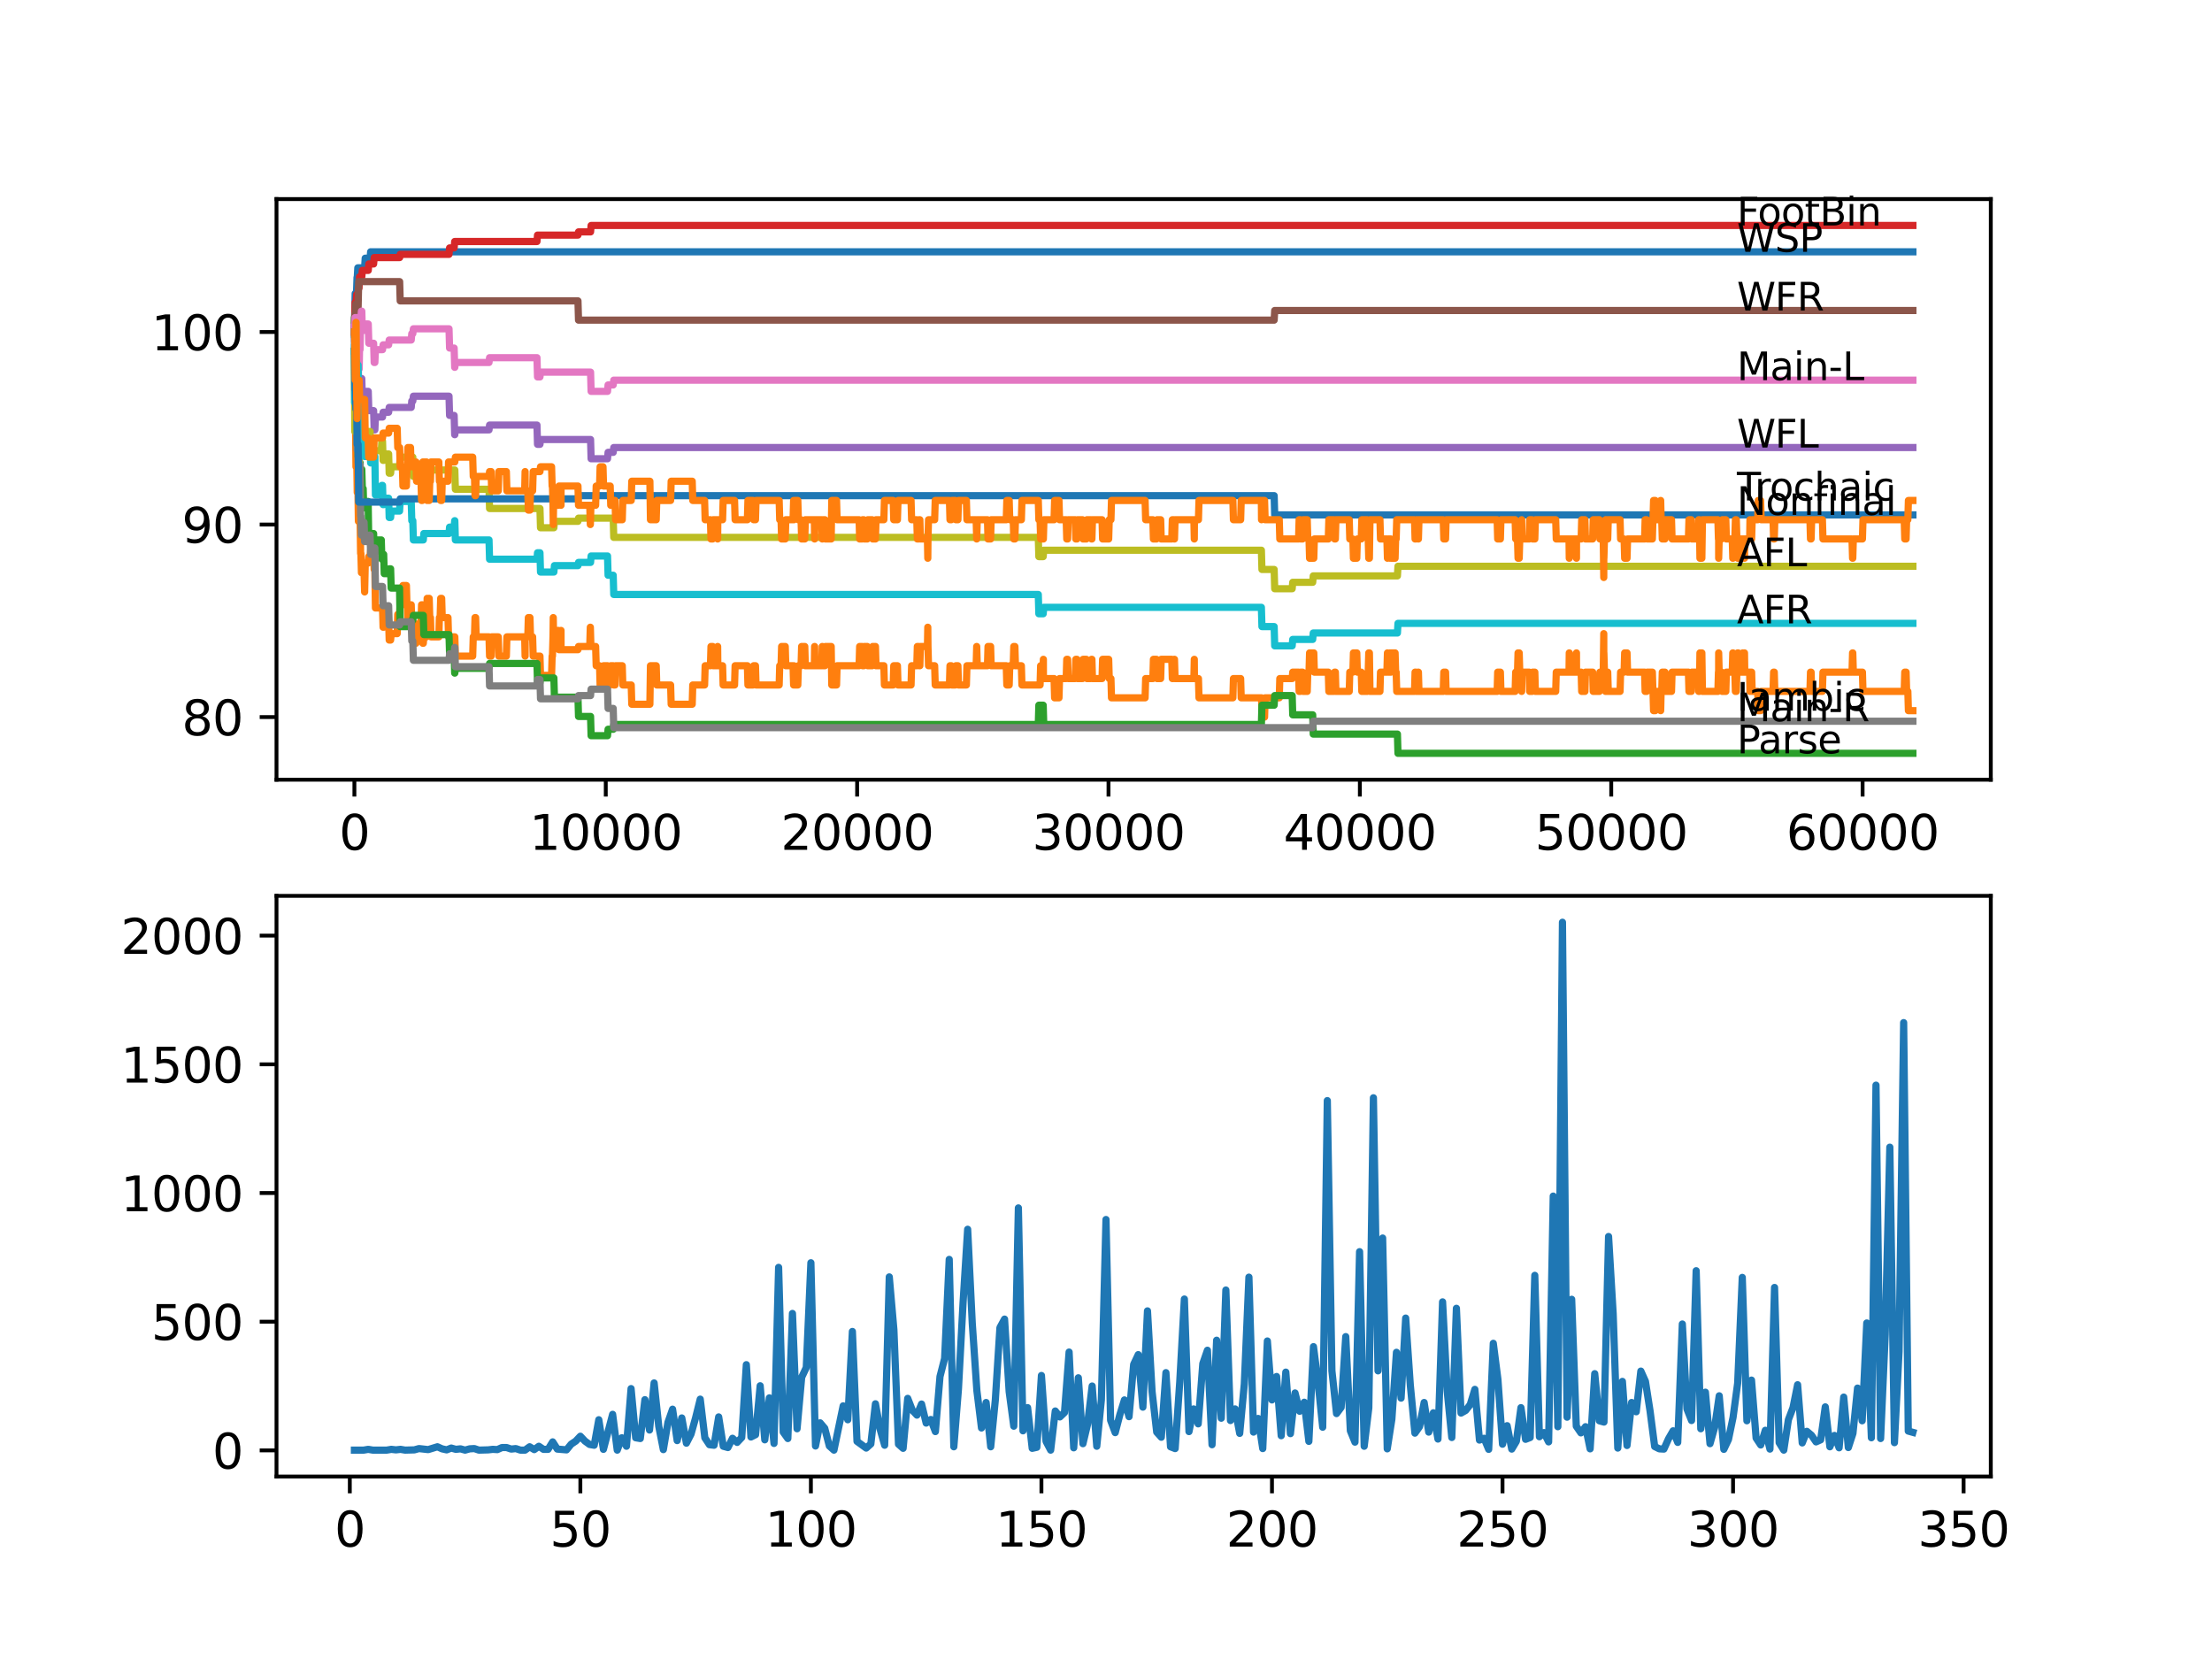 <?xml version="1.0" encoding="utf-8" standalone="no"?>
<!DOCTYPE svg PUBLIC "-//W3C//DTD SVG 1.1//EN"
  "http://www.w3.org/Graphics/SVG/1.1/DTD/svg11.dtd">
<svg xmlns:xlink="http://www.w3.org/1999/xlink" width="460.8pt" height="345.6pt" viewBox="0 0 460.8 345.6" xmlns="http://www.w3.org/2000/svg" version="1.1">
 <defs>
  <style type="text/css">*{stroke-linejoin: round; stroke-linecap: butt}</style>
 </defs>
 <g id="figure_1">
  <g id="patch_1">
   <path d="M 0 345.6 
L 460.8 345.6 
L 460.8 0 
L 0 0 
z
" style="fill: #ffffff"/>
  </g>
  <g id="axes_1">
   <g id="patch_2">
    <path d="M 57.6 162.432 
L 414.72 162.432 
L 414.72 41.472 
L 57.6 41.472 
z
" style="fill: #ffffff"/>
   </g>
   <g id="matplotlib.axis_1">
    <g id="xtick_1">
     <g id="line2d_1">
      <defs>
       <path id="me73d0da1ff" d="M 0 0 
L 0 3.5 
" style="stroke: #000000; stroke-width: 0.8"/>
      </defs>
      <g>
       <use xlink:href="#me73d0da1ff" x="73.827" y="162.432" style="stroke: #000000; stroke-width: 0.8"/>
      </g>
     </g>
     <g id="text_1">
      <!-- 0 -->
      <g transform="translate(70.646 177.03)scale(0.1 -0.1)">
       <defs>
        <path id="DejaVuSans-30" d="M 2034 4250 
Q 1547 4250 1301 3770 
Q 1056 3291 1056 2328 
Q 1056 1369 1301 889 
Q 1547 409 2034 409 
Q 2525 409 2770 889 
Q 3016 1369 3016 2328 
Q 3016 3291 2770 3770 
Q 2525 4250 2034 4250 
z
M 2034 4750 
Q 2819 4750 3233 4129 
Q 3647 3509 3647 2328 
Q 3647 1150 3233 529 
Q 2819 -91 2034 -91 
Q 1250 -91 836 529 
Q 422 1150 422 2328 
Q 422 3509 836 4129 
Q 1250 4750 2034 4750 
z
" transform="scale(0.016)"/>
       </defs>
       <use xlink:href="#DejaVuSans-30"/>
      </g>
     </g>
    </g>
    <g id="xtick_2">
     <g id="line2d_2">
      <g>
       <use xlink:href="#me73d0da1ff" x="126.192" y="162.432" style="stroke: #000000; stroke-width: 0.8"/>
      </g>
     </g>
     <g id="text_2">
      <!-- 10000 -->
      <g transform="translate(110.286 177.03)scale(0.1 -0.1)">
       <defs>
        <path id="DejaVuSans-31" d="M 794 531 
L 1825 531 
L 1825 4091 
L 703 3866 
L 703 4441 
L 1819 4666 
L 2450 4666 
L 2450 531 
L 3481 531 
L 3481 0 
L 794 0 
L 794 531 
z
" transform="scale(0.016)"/>
       </defs>
       <use xlink:href="#DejaVuSans-31"/>
       <use xlink:href="#DejaVuSans-30" x="63.623"/>
       <use xlink:href="#DejaVuSans-30" x="127.246"/>
       <use xlink:href="#DejaVuSans-30" x="190.869"/>
       <use xlink:href="#DejaVuSans-30" x="254.492"/>
      </g>
     </g>
    </g>
    <g id="xtick_3">
     <g id="line2d_3">
      <g>
       <use xlink:href="#me73d0da1ff" x="178.556" y="162.432" style="stroke: #000000; stroke-width: 0.8"/>
      </g>
     </g>
     <g id="text_3">
      <!-- 20000 -->
      <g transform="translate(162.65 177.03)scale(0.1 -0.1)">
       <defs>
        <path id="DejaVuSans-32" d="M 1228 531 
L 3431 531 
L 3431 0 
L 469 0 
L 469 531 
Q 828 903 1448 1529 
Q 2069 2156 2228 2338 
Q 2531 2678 2651 2914 
Q 2772 3150 2772 3378 
Q 2772 3750 2511 3984 
Q 2250 4219 1831 4219 
Q 1534 4219 1204 4116 
Q 875 4013 500 3803 
L 500 4441 
Q 881 4594 1212 4672 
Q 1544 4750 1819 4750 
Q 2544 4750 2975 4387 
Q 3406 4025 3406 3419 
Q 3406 3131 3298 2873 
Q 3191 2616 2906 2266 
Q 2828 2175 2409 1742 
Q 1991 1309 1228 531 
z
" transform="scale(0.016)"/>
       </defs>
       <use xlink:href="#DejaVuSans-32"/>
       <use xlink:href="#DejaVuSans-30" x="63.623"/>
       <use xlink:href="#DejaVuSans-30" x="127.246"/>
       <use xlink:href="#DejaVuSans-30" x="190.869"/>
       <use xlink:href="#DejaVuSans-30" x="254.492"/>
      </g>
     </g>
    </g>
    <g id="xtick_4">
     <g id="line2d_4">
      <g>
       <use xlink:href="#me73d0da1ff" x="230.921" y="162.432" style="stroke: #000000; stroke-width: 0.8"/>
      </g>
     </g>
     <g id="text_4">
      <!-- 30000 -->
      <g transform="translate(215.015 177.03)scale(0.1 -0.1)">
       <defs>
        <path id="DejaVuSans-33" d="M 2597 2516 
Q 3050 2419 3304 2112 
Q 3559 1806 3559 1356 
Q 3559 666 3084 287 
Q 2609 -91 1734 -91 
Q 1441 -91 1130 -33 
Q 819 25 488 141 
L 488 750 
Q 750 597 1062 519 
Q 1375 441 1716 441 
Q 2309 441 2620 675 
Q 2931 909 2931 1356 
Q 2931 1769 2642 2001 
Q 2353 2234 1838 2234 
L 1294 2234 
L 1294 2753 
L 1863 2753 
Q 2328 2753 2575 2939 
Q 2822 3125 2822 3475 
Q 2822 3834 2567 4026 
Q 2313 4219 1838 4219 
Q 1578 4219 1281 4162 
Q 984 4106 628 3988 
L 628 4550 
Q 988 4650 1302 4700 
Q 1616 4750 1894 4750 
Q 2613 4750 3031 4423 
Q 3450 4097 3450 3541 
Q 3450 3153 3228 2886 
Q 3006 2619 2597 2516 
z
" transform="scale(0.016)"/>
       </defs>
       <use xlink:href="#DejaVuSans-33"/>
       <use xlink:href="#DejaVuSans-30" x="63.623"/>
       <use xlink:href="#DejaVuSans-30" x="127.246"/>
       <use xlink:href="#DejaVuSans-30" x="190.869"/>
       <use xlink:href="#DejaVuSans-30" x="254.492"/>
      </g>
     </g>
    </g>
    <g id="xtick_5">
     <g id="line2d_5">
      <g>
       <use xlink:href="#me73d0da1ff" x="283.285" y="162.432" style="stroke: #000000; stroke-width: 0.8"/>
      </g>
     </g>
     <g id="text_5">
      <!-- 40000 -->
      <g transform="translate(267.379 177.03)scale(0.1 -0.1)">
       <defs>
        <path id="DejaVuSans-34" d="M 2419 4116 
L 825 1625 
L 2419 1625 
L 2419 4116 
z
M 2253 4666 
L 3047 4666 
L 3047 1625 
L 3713 1625 
L 3713 1100 
L 3047 1100 
L 3047 0 
L 2419 0 
L 2419 1100 
L 313 1100 
L 313 1709 
L 2253 4666 
z
" transform="scale(0.016)"/>
       </defs>
       <use xlink:href="#DejaVuSans-34"/>
       <use xlink:href="#DejaVuSans-30" x="63.623"/>
       <use xlink:href="#DejaVuSans-30" x="127.246"/>
       <use xlink:href="#DejaVuSans-30" x="190.869"/>
       <use xlink:href="#DejaVuSans-30" x="254.492"/>
      </g>
     </g>
    </g>
    <g id="xtick_6">
     <g id="line2d_6">
      <g>
       <use xlink:href="#me73d0da1ff" x="335.65" y="162.432" style="stroke: #000000; stroke-width: 0.8"/>
      </g>
     </g>
     <g id="text_6">
      <!-- 50000 -->
      <g transform="translate(319.744 177.03)scale(0.1 -0.1)">
       <defs>
        <path id="DejaVuSans-35" d="M 691 4666 
L 3169 4666 
L 3169 4134 
L 1269 4134 
L 1269 2991 
Q 1406 3038 1543 3061 
Q 1681 3084 1819 3084 
Q 2600 3084 3056 2656 
Q 3513 2228 3513 1497 
Q 3513 744 3044 326 
Q 2575 -91 1722 -91 
Q 1428 -91 1123 -41 
Q 819 9 494 109 
L 494 744 
Q 775 591 1075 516 
Q 1375 441 1709 441 
Q 2250 441 2565 725 
Q 2881 1009 2881 1497 
Q 2881 1984 2565 2268 
Q 2250 2553 1709 2553 
Q 1456 2553 1204 2497 
Q 953 2441 691 2322 
L 691 4666 
z
" transform="scale(0.016)"/>
       </defs>
       <use xlink:href="#DejaVuSans-35"/>
       <use xlink:href="#DejaVuSans-30" x="63.623"/>
       <use xlink:href="#DejaVuSans-30" x="127.246"/>
       <use xlink:href="#DejaVuSans-30" x="190.869"/>
       <use xlink:href="#DejaVuSans-30" x="254.492"/>
      </g>
     </g>
    </g>
    <g id="xtick_7">
     <g id="line2d_7">
      <g>
       <use xlink:href="#me73d0da1ff" x="388.014" y="162.432" style="stroke: #000000; stroke-width: 0.8"/>
      </g>
     </g>
     <g id="text_7">
      <!-- 60000 -->
      <g transform="translate(372.108 177.03)scale(0.1 -0.1)">
       <defs>
        <path id="DejaVuSans-36" d="M 2113 2584 
Q 1688 2584 1439 2293 
Q 1191 2003 1191 1497 
Q 1191 994 1439 701 
Q 1688 409 2113 409 
Q 2538 409 2786 701 
Q 3034 994 3034 1497 
Q 3034 2003 2786 2293 
Q 2538 2584 2113 2584 
z
M 3366 4563 
L 3366 3988 
Q 3128 4100 2886 4159 
Q 2644 4219 2406 4219 
Q 1781 4219 1451 3797 
Q 1122 3375 1075 2522 
Q 1259 2794 1537 2939 
Q 1816 3084 2150 3084 
Q 2853 3084 3261 2657 
Q 3669 2231 3669 1497 
Q 3669 778 3244 343 
Q 2819 -91 2113 -91 
Q 1303 -91 875 529 
Q 447 1150 447 2328 
Q 447 3434 972 4092 
Q 1497 4750 2381 4750 
Q 2619 4750 2861 4703 
Q 3103 4656 3366 4563 
z
" transform="scale(0.016)"/>
       </defs>
       <use xlink:href="#DejaVuSans-36"/>
       <use xlink:href="#DejaVuSans-30" x="63.623"/>
       <use xlink:href="#DejaVuSans-30" x="127.246"/>
       <use xlink:href="#DejaVuSans-30" x="190.869"/>
       <use xlink:href="#DejaVuSans-30" x="254.492"/>
      </g>
     </g>
    </g>
   </g>
   <g id="matplotlib.axis_2">
    <g id="ytick_1">
     <g id="line2d_8">
      <defs>
       <path id="mc95e96fada" d="M 0 0 
L -3.5 0 
" style="stroke: #000000; stroke-width: 0.8"/>
      </defs>
      <g>
       <use xlink:href="#mc95e96fada" x="57.6" y="149.38" style="stroke: #000000; stroke-width: 0.8"/>
      </g>
     </g>
     <g id="text_8">
      <!-- 80 -->
      <g transform="translate(37.875 153.179)scale(0.1 -0.1)">
       <defs>
        <path id="DejaVuSans-38" d="M 2034 2216 
Q 1584 2216 1326 1975 
Q 1069 1734 1069 1313 
Q 1069 891 1326 650 
Q 1584 409 2034 409 
Q 2484 409 2743 651 
Q 3003 894 3003 1313 
Q 3003 1734 2745 1975 
Q 2488 2216 2034 2216 
z
M 1403 2484 
Q 997 2584 770 2862 
Q 544 3141 544 3541 
Q 544 4100 942 4425 
Q 1341 4750 2034 4750 
Q 2731 4750 3128 4425 
Q 3525 4100 3525 3541 
Q 3525 3141 3298 2862 
Q 3072 2584 2669 2484 
Q 3125 2378 3379 2068 
Q 3634 1759 3634 1313 
Q 3634 634 3220 271 
Q 2806 -91 2034 -91 
Q 1263 -91 848 271 
Q 434 634 434 1313 
Q 434 1759 690 2068 
Q 947 2378 1403 2484 
z
M 1172 3481 
Q 1172 3119 1398 2916 
Q 1625 2713 2034 2713 
Q 2441 2713 2670 2916 
Q 2900 3119 2900 3481 
Q 2900 3844 2670 4047 
Q 2441 4250 2034 4250 
Q 1625 4250 1398 4047 
Q 1172 3844 1172 3481 
z
" transform="scale(0.016)"/>
       </defs>
       <use xlink:href="#DejaVuSans-38"/>
       <use xlink:href="#DejaVuSans-30" x="63.623"/>
      </g>
     </g>
    </g>
    <g id="ytick_2">
     <g id="line2d_9">
      <g>
       <use xlink:href="#mc95e96fada" x="57.6" y="109.272" style="stroke: #000000; stroke-width: 0.8"/>
      </g>
     </g>
     <g id="text_9">
      <!-- 90 -->
      <g transform="translate(37.875 113.071)scale(0.1 -0.1)">
       <defs>
        <path id="DejaVuSans-39" d="M 703 97 
L 703 672 
Q 941 559 1184 500 
Q 1428 441 1663 441 
Q 2288 441 2617 861 
Q 2947 1281 2994 2138 
Q 2813 1869 2534 1725 
Q 2256 1581 1919 1581 
Q 1219 1581 811 2004 
Q 403 2428 403 3163 
Q 403 3881 828 4315 
Q 1253 4750 1959 4750 
Q 2769 4750 3195 4129 
Q 3622 3509 3622 2328 
Q 3622 1225 3098 567 
Q 2575 -91 1691 -91 
Q 1453 -91 1209 -44 
Q 966 3 703 97 
z
M 1959 2075 
Q 2384 2075 2632 2365 
Q 2881 2656 2881 3163 
Q 2881 3666 2632 3958 
Q 2384 4250 1959 4250 
Q 1534 4250 1286 3958 
Q 1038 3666 1038 3163 
Q 1038 2656 1286 2365 
Q 1534 2075 1959 2075 
z
" transform="scale(0.016)"/>
       </defs>
       <use xlink:href="#DejaVuSans-39"/>
       <use xlink:href="#DejaVuSans-30" x="63.623"/>
      </g>
     </g>
    </g>
    <g id="ytick_3">
     <g id="line2d_10">
      <g>
       <use xlink:href="#mc95e96fada" x="57.6" y="69.163" style="stroke: #000000; stroke-width: 0.8"/>
      </g>
     </g>
     <g id="text_10">
      <!-- 100 -->
      <g transform="translate(31.512 72.963)scale(0.1 -0.1)">
       <use xlink:href="#DejaVuSans-31"/>
       <use xlink:href="#DejaVuSans-30" x="63.623"/>
       <use xlink:href="#DejaVuSans-30" x="127.246"/>
      </g>
     </g>
    </g>
   </g>
   <g id="line2d_11">
    <path d="M 73.833 68.161 
L 73.843 68.161 
L 73.99 61.142 
L 74.262 61.142 
L 74.377 57.799 
L 74.424 57.799 
L 74.54 55.794 
L 75.964 55.794 
L 76.079 53.789 
L 77.095 53.789 
L 77.21 52.452 
L 398.487 52.452 
L 398.487 52.452 
" clip-path="url(#p07e865bf04)" style="fill: none; stroke: #1f77b4; stroke-width: 1.5; stroke-linecap: square"/>
   </g>
   <g id="line2d_12">
    <path d="M 73.833 73.174 
L 73.958 85.207 
L 74.032 85.207 
L 74.157 97.239 
L 74.184 97.239 
L 74.299 94.565 
L 74.419 102.587 
L 74.424 102.587 
L 74.54 100.582 
L 74.66 108.603 
L 74.702 108.603 
L 74.817 107.266 
L 75 107.266 
L 75.121 115.288 
L 75.178 115.288 
L 75.294 119.299 
L 75.844 119.299 
L 75.959 123.31 
L 75.964 123.31 
L 76.09 117.293 
L 76.692 117.293 
L 76.807 115.956 
L 77.095 115.956 
L 77.21 114.62 
L 77.828 114.62 
L 77.943 118.63 
L 78.09 118.63 
L 78.21 126.652 
L 79.687 126.652 
L 79.802 130.663 
L 79.928 130.663 
L 80.043 129.326 
L 80.96 129.326 
L 81.075 133.337 
L 81.373 133.337 
L 81.488 132 
L 82.745 132 
L 82.86 127.989 
L 83.237 127.989 
L 83.353 125.984 
L 83.824 125.984 
L 83.939 121.973 
L 84.662 121.973 
L 84.777 125.984 
L 84.861 125.984 
L 84.976 129.994 
L 85.52 129.994 
L 85.636 125.984 
L 85.667 125.984 
L 85.782 129.994 
L 85.997 129.994 
L 86.112 134.005 
L 86.662 134.005 
L 86.777 129.994 
L 87.704 129.994 
L 87.819 125.984 
L 87.961 125.984 
L 88.081 134.005 
L 88.181 134.005 
L 88.296 132.668 
L 88.861 132.668 
L 88.982 124.647 
L 89.003 124.647 
L 89.118 128.657 
L 89.249 128.657 
L 89.364 124.647 
L 89.411 124.647 
L 89.526 128.657 
L 89.673 128.657 
L 89.788 132.668 
L 91.417 132.668 
L 91.532 128.657 
L 91.689 128.657 
L 91.804 124.647 
L 92.008 124.647 
L 92.124 128.657 
L 93.323 128.657 
L 93.438 132.668 
L 94.747 132.668 
L 94.862 136.679 
L 98.47 136.679 
L 98.585 132.668 
L 98.842 132.668 
L 98.957 128.657 
L 99.083 128.657 
L 99.198 132.668 
L 101.869 132.668 
L 101.984 136.679 
L 102.309 136.679 
L 102.424 132.668 
L 103.796 132.668 
L 103.911 136.679 
L 105.482 136.679 
L 105.597 132.668 
L 109.299 132.668 
L 109.388 136.679 
L 109.409 132.668 
L 109.949 132.668 
L 110.064 128.657 
L 110.399 128.657 
L 110.514 132.668 
L 110.954 132.668 
L 111.069 136.679 
L 112.483 136.679 
L 112.598 140.69 
L 114.902 140.69 
L 115.017 136.679 
L 115.085 136.679 
L 115.201 132.668 
L 115.206 132.668 
L 115.253 128.657 
L 115.316 132.668 
L 115.384 132.668 
L 115.499 131.331 
L 116.332 131.331 
L 116.447 135.342 
L 116.766 135.342 
L 116.871 131.331 
L 116.876 135.342 
L 120.4 135.342 
L 120.516 134.674 
L 122.856 134.674 
L 122.972 130.663 
L 122.982 130.663 
L 123.097 134.674 
L 124.082 134.674 
L 124.197 138.685 
L 124.899 138.685 
L 125.014 142.695 
L 125.616 142.695 
L 125.731 138.685 
L 126.559 138.685 
L 126.674 142.695 
L 127.114 142.695 
L 127.229 138.685 
L 127.742 138.685 
L 127.857 142.695 
L 128.124 142.695 
L 128.239 138.685 
L 129.627 138.685 
L 129.742 142.695 
L 131.496 142.695 
L 131.612 146.706 
L 135.382 146.706 
L 135.502 138.685 
L 136.702 138.685 
L 136.817 142.695 
L 139.702 142.695 
L 139.817 146.706 
L 144.2 146.706 
L 144.315 142.695 
L 146.782 142.695 
L 146.897 138.685 
L 147.997 138.685 
L 148.112 134.674 
L 148.452 134.674 
L 148.567 138.685 
L 149.426 138.685 
L 149.499 134.674 
L 149.536 138.685 
L 150.526 138.685 
L 150.641 142.695 
L 153.024 142.695 
L 153.139 138.685 
L 155.694 138.685 
L 155.809 142.695 
L 156.888 142.695 
L 157.003 138.685 
L 157.38 138.685 
L 157.495 142.695 
L 162.313 142.695 
L 162.428 138.685 
L 162.711 138.685 
L 162.826 134.674 
L 163.58 134.674 
L 163.695 138.685 
L 165.209 138.685 
L 165.324 142.695 
L 165.392 142.695 
L 165.397 138.685 
L 165.502 142.695 
L 166.198 142.695 
L 166.314 138.685 
L 166.879 138.685 
L 166.994 134.674 
L 167.649 134.674 
L 167.764 138.685 
L 169.649 138.685 
L 169.702 134.674 
L 169.759 138.685 
L 171.178 138.685 
L 171.293 134.674 
L 171.314 134.674 
L 171.43 138.685 
L 171.843 138.685 
L 171.959 134.674 
L 173.152 134.674 
L 173.273 142.695 
L 174.268 142.695 
L 174.383 138.685 
L 178.965 138.685 
L 179.08 134.674 
L 179.578 134.674 
L 179.693 138.685 
L 179.939 138.685 
L 180.054 134.674 
L 180.662 134.674 
L 180.777 138.685 
L 181.688 138.685 
L 181.803 134.674 
L 182.374 134.674 
L 182.489 138.685 
L 184.123 138.685 
L 184.238 142.695 
L 186.071 142.695 
L 186.186 138.685 
L 186.95 138.685 
L 187.066 142.695 
L 189.789 142.695 
L 189.904 138.685 
L 190.983 138.685 
L 191.098 134.674 
L 191.354 134.674 
L 191.47 138.685 
L 191.621 138.685 
L 191.737 134.674 
L 193.203 134.674 
L 193.276 130.663 
L 193.313 134.674 
L 193.428 138.685 
L 194.706 138.685 
L 194.821 142.695 
L 197.785 142.695 
L 197.9 138.685 
L 198.167 138.685 
L 198.282 142.695 
L 199.01 142.695 
L 199.125 138.685 
L 199.549 138.685 
L 199.665 142.695 
L 201.314 142.695 
L 201.429 138.685 
L 203.351 138.685 
L 203.466 134.674 
L 203.581 138.685 
L 205.707 138.685 
L 205.823 134.674 
L 206.362 134.674 
L 206.477 138.685 
L 209.624 138.685 
L 209.74 142.695 
L 210.232 142.695 
L 210.347 138.685 
L 211.075 138.685 
L 211.19 134.674 
L 211.42 134.674 
L 211.536 138.685 
L 212.771 138.685 
L 212.887 142.695 
L 216.667 142.695 
L 216.783 138.685 
L 217.317 138.685 
L 217.353 137.348 
L 217.359 141.358 
L 217.416 141.358 
L 219.579 141.358 
L 219.694 145.369 
L 220.605 145.369 
L 220.72 141.358 
L 222.108 141.358 
L 222.223 137.348 
L 222.406 137.348 
L 222.522 141.358 
L 223.998 141.358 
L 224.114 137.348 
L 224.339 137.348 
L 224.454 141.358 
L 225.506 141.358 
L 225.622 137.348 
L 226.302 137.348 
L 226.418 141.358 
L 227.282 141.358 
L 227.397 137.348 
L 227.465 137.348 
L 227.58 141.358 
L 229.575 141.358 
L 229.69 137.348 
L 230.958 137.348 
L 231.073 141.358 
L 231.429 141.358 
L 231.544 145.369 
L 238.545 145.369 
L 238.66 141.358 
L 240.163 141.358 
L 240.278 137.348 
L 240.912 137.348 
L 241.027 141.358 
L 241.787 141.358 
L 241.902 137.348 
L 244.101 137.348 
L 244.216 141.358 
L 244.499 141.358 
L 244.614 137.348 
L 244.667 137.348 
L 244.782 141.358 
L 248.709 141.358 
L 248.793 137.348 
L 248.819 141.358 
L 249.657 141.358 
L 249.772 145.369 
L 256.831 145.369 
L 256.946 141.358 
L 258.449 141.358 
L 258.564 145.369 
L 262.8 145.369 
L 262.916 149.38 
L 263.434 149.38 
L 263.549 145.369 
L 266.492 145.369 
L 266.607 141.358 
L 269.184 141.358 
L 269.299 140.021 
L 270.514 140.021 
L 270.629 144.032 
L 270.865 144.032 
L 270.98 140.021 
L 271.346 140.021 
L 271.462 144.032 
L 272.32 144.032 
L 272.435 140.021 
L 272.692 140.021 
L 272.807 136.011 
L 273.687 136.011 
L 273.802 140.021 
L 276.708 140.021 
L 276.824 144.032 
L 277.918 144.032 
L 278.033 140.021 
L 278.18 140.021 
L 278.295 144.032 
L 281.07 144.032 
L 281.186 140.021 
L 281.83 140.021 
L 281.945 136.011 
L 282.641 136.011 
L 282.757 140.021 
L 283.573 140.021 
L 283.689 144.032 
L 284.814 144.032 
L 284.93 140.021 
L 285.024 140.021 
L 285.139 136.011 
L 285.27 136.011 
L 285.39 144.032 
L 287.469 144.032 
L 287.585 140.021 
L 288.915 140.021 
L 289.03 136.011 
L 289.04 136.011 
L 289.155 140.021 
L 289.543 140.021 
L 289.569 136.011 
L 289.653 140.021 
L 289.752 140.021 
L 289.868 136.011 
L 290.622 136.011 
L 290.737 140.021 
L 290.847 140.021 
L 290.962 144.032 
L 294.669 144.032 
L 294.785 140.021 
L 294.947 140.021 
L 295.062 144.032 
L 295.308 144.032 
L 295.424 140.021 
L 295.481 140.021 
L 295.596 144.032 
L 300.655 144.032 
L 300.77 140.021 
L 301.136 140.021 
L 301.252 144.032 
L 311.882 144.032 
L 311.997 140.021 
L 312.557 140.021 
L 312.672 144.032 
L 315.631 144.032 
L 315.746 140.021 
L 316.123 140.021 
L 316.238 136.011 
L 316.479 136.011 
L 316.594 140.021 
L 316.961 140.021 
L 316.992 144.032 
L 317.071 140.021 
L 318.553 140.021 
L 318.668 144.032 
L 319.155 144.032 
L 319.27 140.021 
L 319.731 140.021 
L 319.846 144.032 
L 324.083 144.032 
L 324.198 140.021 
L 326.858 140.021 
L 326.905 136.011 
L 326.968 140.021 
L 328.308 140.021 
L 328.408 136.011 
L 328.418 140.021 
L 329.382 140.021 
L 329.497 144.032 
L 330.167 144.032 
L 330.283 140.021 
L 331.78 140.021 
L 331.895 144.032 
L 333.184 144.032 
L 333.299 140.021 
L 333.985 140.021 
L 334.095 132 
L 334.1 136.011 
L 334.121 136.011 
L 334.236 140.021 
L 334.356 140.021 
L 334.472 144.032 
L 334.754 144.032 
L 334.87 140.021 
L 334.917 140.021 
L 335.032 144.032 
L 337.488 144.032 
L 337.603 140.021 
L 338.331 140.021 
L 338.446 136.011 
L 338.938 136.011 
L 339.054 140.021 
L 342.593 140.021 
L 342.709 144.032 
L 343.033 144.032 
L 343.148 140.021 
L 344.217 140.021 
L 344.332 144.032 
L 344.353 144.032 
L 344.468 148.043 
L 344.819 148.043 
L 344.934 144.032 
L 345.929 144.032 
L 345.95 148.043 
L 346.039 144.032 
L 346.17 144.032 
L 346.285 140.021 
L 346.84 140.021 
L 346.955 144.032 
L 348.207 144.032 
L 348.322 140.021 
L 351.726 140.021 
L 351.841 144.032 
L 352.328 144.032 
L 352.443 140.021 
L 353.758 140.021 
L 353.873 144.032 
L 354.009 144.032 
L 354.129 136.011 
L 354.527 136.011 
L 354.648 144.032 
L 357.868 144.032 
L 357.983 140.021 
L 358.025 140.021 
L 358.03 136.011 
L 358.135 140.021 
L 358.654 140.021 
L 358.769 144.032 
L 359.523 144.032 
L 359.638 140.021 
L 360.858 140.021 
L 360.973 136.011 
L 361.01 136.011 
L 361.125 140.021 
L 361.398 140.021 
L 361.513 144.032 
L 361.706 144.032 
L 361.822 140.021 
L 361.879 140.021 
L 361.994 136.011 
L 362.094 136.011 
L 362.209 140.021 
L 362.979 140.021 
L 363.052 136.011 
L 363.089 140.021 
L 363.356 140.021 
L 363.408 136.011 
L 363.466 140.021 
L 364.492 140.021 
L 364.55 144.032 
L 364.602 140.021 
L 364.895 140.021 
L 365.011 144.032 
L 366.163 144.032 
L 366.278 148.043 
L 366.765 148.043 
L 366.88 144.032 
L 369.357 144.032 
L 369.472 140.021 
L 369.613 140.021 
L 369.729 144.032 
L 377.044 144.032 
L 377.159 140.021 
L 377.285 140.021 
L 377.4 144.032 
L 379.641 144.032 
L 379.756 140.021 
L 385.81 140.021 
L 385.925 136.011 
L 385.967 136.011 
L 386.082 140.021 
L 387.978 140.021 
L 388.093 144.032 
L 396.681 144.032 
L 396.796 140.021 
L 397.073 140.021 
L 397.189 144.032 
L 397.44 144.032 
L 397.555 148.043 
L 398.487 148.043 
L 398.487 148.043 
" clip-path="url(#p07e865bf04)" style="fill: none; stroke: #ff7f0e; stroke-width: 1.5; stroke-linecap: square"/>
   </g>
   <g id="line2d_13">
    <path d="M 73.833 68.161 
L 73.838 66.155 
L 73.843 70.166 
L 73.943 68.361 
L 74.016 76.383 
L 74.058 74.378 
L 74.184 74.378 
L 74.294 78.388 
L 74.33 76.383 
L 74.377 83.068 
L 74.498 91.089 
L 74.566 91.089 
L 74.602 95.1 
L 74.676 91.758 
L 74.686 91.758 
L 74.702 89.752 
L 74.707 93.763 
L 74.786 93.763 
L 74.901 97.774 
L 75 97.774 
L 75.027 96.437 
L 75.032 100.448 
L 75.105 99.111 
L 75.178 99.111 
L 75.294 97.774 
L 75.367 97.774 
L 75.482 101.785 
L 75.655 101.785 
L 75.77 105.796 
L 75.844 105.796 
L 75.959 104.459 
L 76.692 104.459 
L 76.812 112.48 
L 77.095 112.48 
L 77.21 111.143 
L 77.833 111.143 
L 77.949 115.154 
L 78.09 115.154 
L 78.21 112.48 
L 79.43 112.48 
L 79.546 116.491 
L 79.687 116.491 
L 79.802 115.489 
L 79.928 115.489 
L 80.043 119.499 
L 80.96 119.499 
L 81.075 118.497 
L 81.373 118.497 
L 81.488 122.508 
L 83.237 122.508 
L 83.358 130.529 
L 85.667 130.529 
L 85.782 129.192 
L 85.997 129.192 
L 86.112 128.19 
L 88.181 128.19 
L 88.296 132.2 
L 93.537 132.2 
L 93.653 136.211 
L 94.606 136.211 
L 94.721 140.222 
L 94.747 140.222 
L 94.862 139.219 
L 101.869 139.219 
L 101.984 138.217 
L 111.86 138.217 
L 111.975 142.227 
L 112.483 142.227 
L 112.598 141.225 
L 115.384 141.225 
L 115.499 145.236 
L 120.4 145.236 
L 120.516 149.246 
L 123.024 149.246 
L 123.139 153.257 
L 126.559 153.257 
L 126.674 151.92 
L 127.742 151.92 
L 127.857 150.918 
L 216.296 150.918 
L 216.411 146.907 
L 217.317 146.907 
L 217.432 150.918 
L 262.769 150.918 
L 262.884 146.907 
L 265.429 146.907 
L 265.544 144.901 
L 269.184 144.901 
L 269.299 148.912 
L 273.457 148.912 
L 273.572 152.923 
L 291.109 152.923 
L 291.224 156.934 
L 398.487 156.934 
L 398.487 156.934 
" clip-path="url(#p07e865bf04)" style="fill: none; stroke: #2ca02c; stroke-width: 1.5; stroke-linecap: square"/>
   </g>
   <g id="line2d_14">
    <path d="M 73.833 69.163 
L 73.838 69.163 
L 73.969 63.014 
L 74.184 63.014 
L 74.304 61.342 
L 74.566 61.342 
L 74.681 60.005 
L 74.786 60.005 
L 74.901 57.666 
L 75.367 57.666 
L 75.482 56.329 
L 76.713 56.329 
L 76.828 54.992 
L 77.833 54.992 
L 77.949 53.655 
L 83.253 53.655 
L 83.368 52.986 
L 93.537 52.986 
L 93.653 51.649 
L 94.606 51.649 
L 94.721 50.313 
L 111.86 50.313 
L 111.975 48.976 
L 120.4 48.976 
L 120.516 48.307 
L 123.024 48.307 
L 123.139 46.97 
L 398.487 46.97 
L 398.487 46.97 
" clip-path="url(#p07e865bf04)" style="fill: none; stroke: #d62728; stroke-width: 1.5; stroke-linecap: square"/>
   </g>
   <g id="line2d_15">
    <path d="M 73.833 68.161 
L 73.869 68.161 
L 73.985 72.172 
L 74.566 72.172 
L 74.681 78.856 
L 74.786 78.856 
L 74.901 82.867 
L 75 82.867 
L 75.121 80.193 
L 75.178 80.193 
L 75.294 78.856 
L 75.367 78.856 
L 75.482 82.867 
L 75.844 82.867 
L 75.959 81.53 
L 76.713 81.53 
L 76.828 85.541 
L 77.833 85.541 
L 77.949 89.552 
L 78.09 89.552 
L 78.21 86.878 
L 79.687 86.878 
L 79.802 85.875 
L 80.96 85.875 
L 81.075 84.873 
L 85.667 84.873 
L 85.782 83.536 
L 85.997 83.536 
L 86.112 82.533 
L 93.537 82.533 
L 93.653 86.544 
L 94.606 86.544 
L 94.721 90.555 
L 94.747 90.555 
L 94.862 89.552 
L 101.869 89.552 
L 101.984 88.549 
L 111.86 88.549 
L 111.975 92.56 
L 112.483 92.56 
L 112.598 91.557 
L 123.024 91.557 
L 123.139 95.568 
L 126.559 95.568 
L 126.674 94.231 
L 127.742 94.231 
L 127.857 93.228 
L 398.487 93.228 
L 398.487 93.228 
" clip-path="url(#p07e865bf04)" style="fill: none; stroke: #9467bd; stroke-width: 1.5; stroke-linecap: square"/>
   </g>
   <g id="line2d_16">
    <path d="M 73.833 69.163 
L 73.953 65.353 
L 74.016 65.353 
L 74.131 63.348 
L 74.184 63.348 
L 74.294 67.359 
L 74.409 64.016 
L 74.602 64.016 
L 74.723 58.668 
L 83.253 58.668 
L 83.368 62.679 
L 120.4 62.679 
L 120.516 66.69 
L 265.429 66.69 
L 265.544 64.685 
L 398.487 64.685 
L 398.487 64.685 
" clip-path="url(#p07e865bf04)" style="fill: none; stroke: #8c564b; stroke-width: 1.5; stroke-linecap: square"/>
   </g>
   <g id="line2d_17">
    <path d="M 73.833 68.161 
L 73.843 68.161 
L 73.875 71.169 
L 73.964 66.155 
L 74.566 66.155 
L 74.681 72.84 
L 74.786 72.84 
L 74.828 76.851 
L 74.896 72.84 
L 75 72.84 
L 75.137 66.155 
L 75.178 66.155 
L 75.294 64.818 
L 75.367 64.818 
L 75.482 68.829 
L 75.844 68.829 
L 75.959 67.492 
L 76.713 67.492 
L 76.828 71.503 
L 77.833 71.503 
L 77.949 75.514 
L 78.09 75.514 
L 78.21 72.84 
L 79.687 72.84 
L 79.802 71.837 
L 80.96 71.837 
L 81.075 70.835 
L 85.667 70.835 
L 85.782 69.498 
L 85.997 69.498 
L 86.112 68.495 
L 93.537 68.495 
L 93.653 72.506 
L 94.606 72.506 
L 94.721 76.517 
L 94.747 76.517 
L 94.862 75.514 
L 101.869 75.514 
L 101.984 74.511 
L 111.86 74.511 
L 111.975 78.522 
L 112.483 78.522 
L 112.598 77.519 
L 123.024 77.519 
L 123.139 81.53 
L 126.559 81.53 
L 126.674 80.193 
L 127.742 80.193 
L 127.857 79.191 
L 398.487 79.191 
L 398.487 79.191 
" clip-path="url(#p07e865bf04)" style="fill: none; stroke: #e377c2; stroke-width: 1.5; stroke-linecap: square"/>
   </g>
   <g id="line2d_18">
    <path d="M 73.833 73.174 
L 73.843 73.174 
L 73.958 88.415 
L 73.969 87.413 
L 74.184 87.413 
L 74.294 85.742 
L 74.414 93.763 
L 74.566 93.763 
L 74.608 92.426 
L 74.613 96.437 
L 74.671 95.1 
L 74.786 95.1 
L 74.828 92.761 
L 74.833 96.771 
L 74.885 96.771 
L 75 96.771 
L 75.121 107.467 
L 75.178 107.467 
L 75.294 111.478 
L 75.367 111.478 
L 75.482 110.141 
L 75.655 110.141 
L 75.77 108.804 
L 75.844 108.804 
L 75.959 112.815 
L 76.713 112.815 
L 76.828 111.478 
L 77.095 111.478 
L 77.21 115.489 
L 77.833 115.489 
L 77.949 114.152 
L 78.09 114.152 
L 78.21 122.173 
L 79.687 122.173 
L 79.802 126.184 
L 80.96 126.184 
L 81.075 130.195 
L 83.253 130.195 
L 83.368 129.526 
L 85.667 129.526 
L 85.782 133.537 
L 85.997 133.537 
L 86.112 137.548 
L 93.537 137.548 
L 93.653 136.211 
L 94.606 136.211 
L 94.721 134.874 
L 94.747 134.874 
L 94.862 138.885 
L 101.869 138.885 
L 101.984 142.896 
L 111.86 142.896 
L 111.975 141.559 
L 112.483 141.559 
L 112.598 145.57 
L 120.4 145.57 
L 120.516 144.901 
L 123.024 144.901 
L 123.139 143.564 
L 126.559 143.564 
L 126.674 147.575 
L 127.742 147.575 
L 127.857 151.586 
L 273.457 151.586 
L 273.572 150.249 
L 398.487 150.249 
L 398.487 150.249 
" clip-path="url(#p07e865bf04)" style="fill: none; stroke: #7f7f7f; stroke-width: 1.5; stroke-linecap: square"/>
   </g>
   <g id="line2d_19">
    <path d="M 73.833 73.174 
L 73.906 89.886 
L 73.958 84.873 
L 74.016 81.864 
L 74.021 85.875 
L 74.063 85.875 
L 74.184 85.875 
L 74.294 82.199 
L 74.372 88.883 
L 74.409 86.209 
L 74.482 86.209 
L 74.597 84.204 
L 74.602 84.204 
L 74.702 96.237 
L 74.723 94.9 
L 74.807 94.9 
L 74.922 93.897 
L 75.027 93.897 
L 75.142 92.56 
L 75.655 92.56 
L 75.77 91.223 
L 76.692 91.223 
L 76.807 89.886 
L 77.095 89.886 
L 77.21 93.897 
L 79.43 93.897 
L 79.546 91.891 
L 79.687 91.891 
L 79.802 95.902 
L 79.928 95.902 
L 80.043 94.565 
L 80.96 94.565 
L 81.075 98.576 
L 81.373 98.576 
L 81.488 97.239 
L 83.237 97.239 
L 83.353 95.234 
L 85.997 95.234 
L 86.112 99.245 
L 88.181 99.245 
L 88.296 97.908 
L 94.747 97.908 
L 94.862 101.919 
L 101.869 101.919 
L 101.984 105.929 
L 112.483 105.929 
L 112.598 109.94 
L 115.384 109.94 
L 115.499 108.603 
L 120.4 108.603 
L 120.516 107.935 
L 127.742 107.935 
L 127.857 111.946 
L 216.296 111.946 
L 216.411 115.956 
L 217.317 115.956 
L 217.432 114.62 
L 262.769 114.62 
L 262.884 118.63 
L 265.429 118.63 
L 265.544 122.641 
L 269.184 122.641 
L 269.299 121.304 
L 273.457 121.304 
L 273.572 119.967 
L 291.109 119.967 
L 291.224 117.962 
L 398.487 117.962 
L 398.487 117.962 
" clip-path="url(#p07e865bf04)" style="fill: none; stroke: #bcbd22; stroke-width: 1.5; stroke-linecap: square"/>
   </g>
   <g id="line2d_20">
    <path d="M 73.833 73.174 
L 73.838 73.174 
L 73.864 71.837 
L 73.88 83.87 
L 73.911 82.065 
L 73.943 82.065 
L 74.016 75.046 
L 74.058 79.057 
L 74.184 79.057 
L 74.294 75.38 
L 74.372 82.065 
L 74.409 79.391 
L 74.482 79.391 
L 74.597 76.049 
L 74.602 76.049 
L 74.702 86.744 
L 74.723 85.407 
L 74.786 85.407 
L 74.901 83.068 
L 75 83.068 
L 75.116 89.752 
L 75.178 89.752 
L 75.294 93.763 
L 75.367 93.763 
L 75.482 92.426 
L 75.655 92.426 
L 75.77 91.089 
L 75.844 91.089 
L 75.959 95.1 
L 76.692 95.1 
L 76.812 92.426 
L 77.095 92.426 
L 77.21 96.437 
L 77.833 96.437 
L 77.949 95.1 
L 78.09 95.1 
L 78.21 103.122 
L 79.43 103.122 
L 79.546 101.116 
L 79.687 101.116 
L 79.802 105.127 
L 79.928 105.127 
L 80.043 103.79 
L 80.96 103.79 
L 81.075 107.801 
L 81.373 107.801 
L 81.488 106.464 
L 83.237 106.464 
L 83.353 104.459 
L 85.667 104.459 
L 85.782 108.47 
L 85.997 108.47 
L 86.112 112.48 
L 88.181 112.48 
L 88.296 111.143 
L 93.537 111.143 
L 93.653 109.807 
L 94.606 109.807 
L 94.721 108.47 
L 94.747 108.47 
L 94.862 112.48 
L 101.869 112.48 
L 101.984 116.491 
L 111.86 116.491 
L 111.975 115.154 
L 112.483 115.154 
L 112.598 119.165 
L 115.384 119.165 
L 115.499 117.828 
L 120.4 117.828 
L 120.516 117.16 
L 123.024 117.16 
L 123.139 115.823 
L 126.559 115.823 
L 126.674 119.834 
L 127.742 119.834 
L 127.857 123.844 
L 216.296 123.844 
L 216.411 127.855 
L 217.317 127.855 
L 217.432 126.518 
L 262.769 126.518 
L 262.884 130.529 
L 265.429 130.529 
L 265.544 134.54 
L 269.184 134.54 
L 269.299 133.203 
L 273.457 133.203 
L 273.572 131.866 
L 291.109 131.866 
L 291.224 129.861 
L 398.487 129.861 
L 398.487 129.861 
" clip-path="url(#p07e865bf04)" style="fill: none; stroke: #17becf; stroke-width: 1.5; stroke-linecap: square"/>
   </g>
   <g id="line2d_21">
    <path d="M 73.833 69.163 
L 73.958 81.196 
L 74.016 81.196 
L 74.131 85.207 
L 74.184 85.207 
L 74.294 84.538 
L 74.414 92.56 
L 74.602 92.56 
L 74.728 104.592 
L 83.253 104.592 
L 83.368 103.924 
L 120.4 103.924 
L 120.516 103.256 
L 265.429 103.256 
L 265.544 107.266 
L 398.487 107.266 
L 398.487 107.266 
" clip-path="url(#p07e865bf04)" style="fill: none; stroke: #1f77b4; stroke-width: 1.5; stroke-linecap: square"/>
   </g>
   <g id="line2d_22">
    <path d="M 73.833 69.163 
L 73.88 69.163 
L 74 79.191 
L 74.032 79.191 
L 74.157 67.158 
L 74.184 67.158 
L 74.299 83.201 
L 74.309 79.191 
L 74.33 79.191 
L 74.388 87.212 
L 74.445 83.201 
L 74.54 83.201 
L 74.655 79.191 
L 74.807 79.191 
L 74.922 83.201 
L 75.964 83.201 
L 76.084 91.223 
L 76.692 91.223 
L 76.807 95.234 
L 77.828 95.234 
L 77.943 91.223 
L 79.687 91.223 
L 79.802 90.22 
L 80.96 90.22 
L 81.075 89.218 
L 82.745 89.218 
L 82.86 93.228 
L 83.253 93.228 
L 83.368 97.239 
L 83.824 97.239 
L 83.939 101.25 
L 84.662 101.25 
L 84.777 97.239 
L 84.861 97.239 
L 84.976 93.228 
L 85.52 93.228 
L 85.636 97.239 
L 85.997 97.239 
L 86.112 96.237 
L 86.662 96.237 
L 86.777 100.247 
L 87.704 100.247 
L 87.819 104.258 
L 87.961 104.258 
L 88.081 96.237 
L 88.861 96.237 
L 88.982 104.258 
L 89.003 104.258 
L 89.118 100.247 
L 89.249 100.247 
L 89.364 104.258 
L 89.411 104.258 
L 89.526 100.247 
L 89.673 100.247 
L 89.788 96.237 
L 91.417 96.237 
L 91.532 100.247 
L 91.689 100.247 
L 91.804 104.258 
L 92.008 104.258 
L 92.124 100.247 
L 93.323 100.247 
L 93.438 96.237 
L 94.747 96.237 
L 94.862 95.234 
L 98.47 95.234 
L 98.585 99.245 
L 98.842 99.245 
L 98.957 103.256 
L 99.083 103.256 
L 99.198 99.245 
L 101.869 99.245 
L 101.984 98.242 
L 102.309 98.242 
L 102.424 102.253 
L 103.796 102.253 
L 103.911 98.242 
L 105.482 98.242 
L 105.597 102.253 
L 109.299 102.253 
L 109.388 98.242 
L 109.409 102.253 
L 109.949 102.253 
L 110.064 106.264 
L 110.399 106.264 
L 110.514 102.253 
L 110.954 102.253 
L 111.069 98.242 
L 112.483 98.242 
L 112.598 97.239 
L 114.902 97.239 
L 115.017 101.25 
L 115.085 101.25 
L 115.201 105.261 
L 115.206 105.261 
L 115.253 109.272 
L 115.316 105.261 
L 116.332 105.261 
L 116.447 101.25 
L 116.766 101.25 
L 116.871 105.261 
L 116.876 101.25 
L 120.4 101.25 
L 120.516 105.261 
L 122.856 105.261 
L 122.972 109.272 
L 122.982 109.272 
L 123.097 105.261 
L 124.082 105.261 
L 124.197 101.25 
L 124.899 101.25 
L 125.014 97.239 
L 125.616 97.239 
L 125.731 101.25 
L 127.114 101.25 
L 127.229 105.261 
L 127.742 105.261 
L 127.857 104.258 
L 128.124 104.258 
L 128.239 108.269 
L 129.627 108.269 
L 129.742 104.258 
L 131.496 104.258 
L 131.612 100.247 
L 135.382 100.247 
L 135.502 108.269 
L 136.702 108.269 
L 136.817 104.258 
L 139.702 104.258 
L 139.817 100.247 
L 144.2 100.247 
L 144.315 104.258 
L 146.782 104.258 
L 146.897 108.269 
L 147.997 108.269 
L 148.112 112.28 
L 148.452 112.28 
L 148.567 108.269 
L 149.426 108.269 
L 149.499 112.28 
L 149.536 108.269 
L 150.526 108.269 
L 150.641 104.258 
L 153.024 104.258 
L 153.139 108.269 
L 155.694 108.269 
L 155.809 104.258 
L 156.888 104.258 
L 157.003 108.269 
L 157.38 108.269 
L 157.495 104.258 
L 162.313 104.258 
L 162.428 108.269 
L 162.711 108.269 
L 162.826 112.28 
L 163.58 112.28 
L 163.695 108.269 
L 165.209 108.269 
L 165.324 104.258 
L 165.392 104.258 
L 165.397 108.269 
L 165.502 104.258 
L 166.198 104.258 
L 166.314 108.269 
L 166.879 108.269 
L 166.994 112.28 
L 167.649 112.28 
L 167.764 108.269 
L 169.649 108.269 
L 169.702 112.28 
L 169.759 108.269 
L 171.178 108.269 
L 171.293 112.28 
L 171.314 112.28 
L 171.43 108.269 
L 171.843 108.269 
L 171.959 112.28 
L 173.152 112.28 
L 173.273 104.258 
L 174.268 104.258 
L 174.383 108.269 
L 178.965 108.269 
L 179.08 112.28 
L 179.578 112.28 
L 179.693 108.269 
L 179.939 108.269 
L 180.054 112.28 
L 180.662 112.28 
L 180.777 108.269 
L 181.688 108.269 
L 181.803 112.28 
L 182.374 112.28 
L 182.489 108.269 
L 184.123 108.269 
L 184.238 104.258 
L 186.071 104.258 
L 186.186 108.269 
L 186.95 108.269 
L 187.066 104.258 
L 189.789 104.258 
L 189.904 108.269 
L 190.983 108.269 
L 191.098 112.28 
L 191.354 112.28 
L 191.47 108.269 
L 191.621 108.269 
L 191.737 112.28 
L 193.203 112.28 
L 193.276 116.291 
L 193.313 112.28 
L 193.428 108.269 
L 194.706 108.269 
L 194.821 104.258 
L 197.785 104.258 
L 197.9 108.269 
L 198.167 108.269 
L 198.282 104.258 
L 199.01 104.258 
L 199.125 108.269 
L 199.549 108.269 
L 199.665 104.258 
L 201.314 104.258 
L 201.429 108.269 
L 203.351 108.269 
L 203.466 112.28 
L 203.581 108.269 
L 205.707 108.269 
L 205.823 112.28 
L 206.362 112.28 
L 206.477 108.269 
L 209.624 108.269 
L 209.74 104.258 
L 210.232 104.258 
L 210.347 108.269 
L 211.075 108.269 
L 211.19 112.28 
L 211.42 112.28 
L 211.536 108.269 
L 212.771 108.269 
L 212.887 104.258 
L 216.296 104.258 
L 216.411 108.269 
L 216.667 108.269 
L 216.783 112.28 
L 217.353 112.28 
L 217.468 108.269 
L 219.579 108.269 
L 219.694 104.258 
L 220.605 104.258 
L 220.72 108.269 
L 222.108 108.269 
L 222.223 112.28 
L 222.406 112.28 
L 222.522 108.269 
L 223.998 108.269 
L 224.114 112.28 
L 224.339 112.28 
L 224.454 108.269 
L 225.506 108.269 
L 225.622 112.28 
L 226.302 112.28 
L 226.418 108.269 
L 227.282 108.269 
L 227.397 112.28 
L 227.465 112.28 
L 227.58 108.269 
L 229.575 108.269 
L 229.69 112.28 
L 230.958 112.28 
L 231.073 108.269 
L 231.429 108.269 
L 231.544 104.258 
L 238.545 104.258 
L 238.66 108.269 
L 240.163 108.269 
L 240.278 112.28 
L 240.912 112.28 
L 241.027 108.269 
L 241.787 108.269 
L 241.902 112.28 
L 244.101 112.28 
L 244.216 108.269 
L 244.499 108.269 
L 244.614 112.28 
L 244.667 112.28 
L 244.782 108.269 
L 248.709 108.269 
L 248.793 112.28 
L 248.819 108.269 
L 249.657 108.269 
L 249.772 104.258 
L 256.831 104.258 
L 256.946 108.269 
L 258.449 108.269 
L 258.564 104.258 
L 262.769 104.258 
L 262.8 108.269 
L 262.879 104.258 
L 263.434 104.258 
L 263.549 108.269 
L 266.492 108.269 
L 266.607 112.28 
L 270.514 112.28 
L 270.629 108.269 
L 270.865 108.269 
L 270.98 112.28 
L 271.346 112.28 
L 271.462 108.269 
L 272.32 108.269 
L 272.435 112.28 
L 272.692 112.28 
L 272.807 116.291 
L 273.687 116.291 
L 273.802 112.28 
L 276.708 112.28 
L 276.824 108.269 
L 277.918 108.269 
L 278.033 112.28 
L 278.18 112.28 
L 278.295 108.269 
L 281.07 108.269 
L 281.186 112.28 
L 281.83 112.28 
L 281.945 116.291 
L 282.641 116.291 
L 282.757 112.28 
L 283.573 112.28 
L 283.689 108.269 
L 284.814 108.269 
L 284.93 112.28 
L 285.024 112.28 
L 285.139 116.291 
L 285.27 116.291 
L 285.39 108.269 
L 287.469 108.269 
L 287.585 112.28 
L 288.915 112.28 
L 289.03 116.291 
L 289.04 116.291 
L 289.155 112.28 
L 289.543 112.28 
L 289.569 116.291 
L 289.653 112.28 
L 289.752 112.28 
L 289.868 116.291 
L 290.622 116.291 
L 290.737 112.28 
L 290.847 112.28 
L 290.962 108.269 
L 294.669 108.269 
L 294.785 112.28 
L 294.947 112.28 
L 295.062 108.269 
L 295.308 108.269 
L 295.424 112.28 
L 295.481 112.28 
L 295.596 108.269 
L 300.655 108.269 
L 300.77 112.28 
L 301.136 112.28 
L 301.252 108.269 
L 311.882 108.269 
L 311.997 112.28 
L 312.557 112.28 
L 312.672 108.269 
L 315.631 108.269 
L 315.746 112.28 
L 316.123 112.28 
L 316.238 116.291 
L 316.479 116.291 
L 316.594 112.28 
L 316.961 112.28 
L 316.992 108.269 
L 317.071 112.28 
L 318.553 112.28 
L 318.668 108.269 
L 319.155 108.269 
L 319.27 112.28 
L 319.731 112.28 
L 319.846 108.269 
L 324.083 108.269 
L 324.198 112.28 
L 326.858 112.28 
L 326.905 116.291 
L 326.968 112.28 
L 328.308 112.28 
L 328.408 116.291 
L 328.418 112.28 
L 329.382 112.28 
L 329.497 108.269 
L 330.167 108.269 
L 330.283 112.28 
L 331.78 112.28 
L 331.895 108.269 
L 333.184 108.269 
L 333.299 112.28 
L 333.985 112.28 
L 334.095 120.302 
L 334.1 116.291 
L 334.121 116.291 
L 334.236 112.28 
L 334.356 112.28 
L 334.472 108.269 
L 334.754 108.269 
L 334.87 112.28 
L 334.917 112.28 
L 335.032 108.269 
L 337.488 108.269 
L 337.603 112.28 
L 338.331 112.28 
L 338.446 116.291 
L 338.938 116.291 
L 339.054 112.28 
L 342.593 112.28 
L 342.709 108.269 
L 343.033 108.269 
L 343.148 112.28 
L 344.217 112.28 
L 344.332 108.269 
L 344.353 108.269 
L 344.468 104.258 
L 344.819 104.258 
L 344.934 108.269 
L 345.929 108.269 
L 345.95 104.258 
L 346.039 108.269 
L 346.17 108.269 
L 346.285 112.28 
L 346.84 112.28 
L 346.955 108.269 
L 348.207 108.269 
L 348.322 112.28 
L 351.726 112.28 
L 351.841 108.269 
L 352.328 108.269 
L 352.443 112.28 
L 353.758 112.28 
L 353.873 108.269 
L 354.009 108.269 
L 354.129 116.291 
L 354.527 116.291 
L 354.648 108.269 
L 357.868 108.269 
L 357.983 112.28 
L 358.025 112.28 
L 358.03 116.291 
L 358.135 112.28 
L 358.654 112.28 
L 358.769 108.269 
L 359.523 108.269 
L 359.638 112.28 
L 360.858 112.28 
L 360.973 116.291 
L 361.01 116.291 
L 361.125 112.28 
L 361.398 112.28 
L 361.513 108.269 
L 361.706 108.269 
L 361.822 112.28 
L 361.879 112.28 
L 361.994 116.291 
L 362.094 116.291 
L 362.209 112.28 
L 362.979 112.28 
L 363.052 116.291 
L 363.089 112.28 
L 363.356 112.28 
L 363.408 116.291 
L 363.466 112.28 
L 364.492 112.28 
L 364.55 108.269 
L 364.602 112.28 
L 364.895 112.28 
L 365.011 108.269 
L 366.163 108.269 
L 366.278 104.258 
L 366.765 104.258 
L 366.88 108.269 
L 369.357 108.269 
L 369.472 112.28 
L 369.613 112.28 
L 369.729 108.269 
L 377.044 108.269 
L 377.159 112.28 
L 377.285 112.28 
L 377.4 108.269 
L 379.641 108.269 
L 379.756 112.28 
L 385.81 112.28 
L 385.925 116.291 
L 385.967 116.291 
L 386.082 112.28 
L 387.978 112.28 
L 388.093 108.269 
L 396.681 108.269 
L 396.796 112.28 
L 397.073 112.28 
L 397.189 108.269 
L 397.44 108.269 
L 397.555 104.258 
L 398.487 104.258 
L 398.487 104.258 
" clip-path="url(#p07e865bf04)" style="fill: none; stroke: #ff7f0e; stroke-width: 1.5; stroke-linecap: square"/>
   </g>
   <g id="patch_3">
    <path d="M 57.6 162.432 
L 57.6 41.472 
" style="fill: none; stroke: #000000; stroke-width: 0.8; stroke-linejoin: miter; stroke-linecap: square"/>
   </g>
   <g id="patch_4">
    <path d="M 414.72 162.432 
L 414.72 41.472 
" style="fill: none; stroke: #000000; stroke-width: 0.8; stroke-linejoin: miter; stroke-linecap: square"/>
   </g>
   <g id="patch_5">
    <path d="M 57.6 162.432 
L 414.72 162.432 
" style="fill: none; stroke: #000000; stroke-width: 0.8; stroke-linejoin: miter; stroke-linecap: square"/>
   </g>
   <g id="patch_6">
    <path d="M 57.6 41.472 
L 414.72 41.472 
" style="fill: none; stroke: #000000; stroke-width: 0.8; stroke-linejoin: miter; stroke-linecap: square"/>
   </g>
   <g id="text_11">
    <!-- WSP -->
    <g transform="translate(361.832 52.452)scale(0.08 -0.08)">
     <defs>
      <path id="DejaVuSans-57" d="M 213 4666 
L 850 4666 
L 1831 722 
L 2809 4666 
L 3519 4666 
L 4500 722 
L 5478 4666 
L 6119 4666 
L 4947 0 
L 4153 0 
L 3169 4050 
L 2175 0 
L 1381 0 
L 213 4666 
z
" transform="scale(0.016)"/>
      <path id="DejaVuSans-53" d="M 3425 4513 
L 3425 3897 
Q 3066 4069 2747 4153 
Q 2428 4238 2131 4238 
Q 1616 4238 1336 4038 
Q 1056 3838 1056 3469 
Q 1056 3159 1242 3001 
Q 1428 2844 1947 2747 
L 2328 2669 
Q 3034 2534 3370 2195 
Q 3706 1856 3706 1288 
Q 3706 609 3251 259 
Q 2797 -91 1919 -91 
Q 1588 -91 1214 -16 
Q 841 59 441 206 
L 441 856 
Q 825 641 1194 531 
Q 1563 422 1919 422 
Q 2459 422 2753 634 
Q 3047 847 3047 1241 
Q 3047 1584 2836 1778 
Q 2625 1972 2144 2069 
L 1759 2144 
Q 1053 2284 737 2584 
Q 422 2884 422 3419 
Q 422 4038 858 4394 
Q 1294 4750 2059 4750 
Q 2388 4750 2728 4690 
Q 3069 4631 3425 4513 
z
" transform="scale(0.016)"/>
      <path id="DejaVuSans-50" d="M 1259 4147 
L 1259 2394 
L 2053 2394 
Q 2494 2394 2734 2622 
Q 2975 2850 2975 3272 
Q 2975 3691 2734 3919 
Q 2494 4147 2053 4147 
L 1259 4147 
z
M 628 4666 
L 2053 4666 
Q 2838 4666 3239 4311 
Q 3641 3956 3641 3272 
Q 3641 2581 3239 2228 
Q 2838 1875 2053 1875 
L 1259 1875 
L 1259 0 
L 628 0 
L 628 4666 
z
" transform="scale(0.016)"/>
     </defs>
     <use xlink:href="#DejaVuSans-57"/>
     <use xlink:href="#DejaVuSans-53" x="98.877"/>
     <use xlink:href="#DejaVuSans-50" x="162.354"/>
    </g>
   </g>
   <g id="text_12">
    <!-- Iambic -->
    <g transform="translate(361.832 148.043)scale(0.08 -0.08)">
     <defs>
      <path id="DejaVuSans-49" d="M 628 4666 
L 1259 4666 
L 1259 0 
L 628 0 
L 628 4666 
z
" transform="scale(0.016)"/>
      <path id="DejaVuSans-61" d="M 2194 1759 
Q 1497 1759 1228 1600 
Q 959 1441 959 1056 
Q 959 750 1161 570 
Q 1363 391 1709 391 
Q 2188 391 2477 730 
Q 2766 1069 2766 1631 
L 2766 1759 
L 2194 1759 
z
M 3341 1997 
L 3341 0 
L 2766 0 
L 2766 531 
Q 2569 213 2275 61 
Q 1981 -91 1556 -91 
Q 1019 -91 701 211 
Q 384 513 384 1019 
Q 384 1609 779 1909 
Q 1175 2209 1959 2209 
L 2766 2209 
L 2766 2266 
Q 2766 2663 2505 2880 
Q 2244 3097 1772 3097 
Q 1472 3097 1187 3025 
Q 903 2953 641 2809 
L 641 3341 
Q 956 3463 1253 3523 
Q 1550 3584 1831 3584 
Q 2591 3584 2966 3190 
Q 3341 2797 3341 1997 
z
" transform="scale(0.016)"/>
      <path id="DejaVuSans-6d" d="M 3328 2828 
Q 3544 3216 3844 3400 
Q 4144 3584 4550 3584 
Q 5097 3584 5394 3201 
Q 5691 2819 5691 2113 
L 5691 0 
L 5113 0 
L 5113 2094 
Q 5113 2597 4934 2840 
Q 4756 3084 4391 3084 
Q 3944 3084 3684 2787 
Q 3425 2491 3425 1978 
L 3425 0 
L 2847 0 
L 2847 2094 
Q 2847 2600 2669 2842 
Q 2491 3084 2119 3084 
Q 1678 3084 1418 2786 
Q 1159 2488 1159 1978 
L 1159 0 
L 581 0 
L 581 3500 
L 1159 3500 
L 1159 2956 
Q 1356 3278 1631 3431 
Q 1906 3584 2284 3584 
Q 2666 3584 2933 3390 
Q 3200 3197 3328 2828 
z
" transform="scale(0.016)"/>
      <path id="DejaVuSans-62" d="M 3116 1747 
Q 3116 2381 2855 2742 
Q 2594 3103 2138 3103 
Q 1681 3103 1420 2742 
Q 1159 2381 1159 1747 
Q 1159 1113 1420 752 
Q 1681 391 2138 391 
Q 2594 391 2855 752 
Q 3116 1113 3116 1747 
z
M 1159 2969 
Q 1341 3281 1617 3432 
Q 1894 3584 2278 3584 
Q 2916 3584 3314 3078 
Q 3713 2572 3713 1747 
Q 3713 922 3314 415 
Q 2916 -91 2278 -91 
Q 1894 -91 1617 61 
Q 1341 213 1159 525 
L 1159 0 
L 581 0 
L 581 4863 
L 1159 4863 
L 1159 2969 
z
" transform="scale(0.016)"/>
      <path id="DejaVuSans-69" d="M 603 3500 
L 1178 3500 
L 1178 0 
L 603 0 
L 603 3500 
z
M 603 4863 
L 1178 4863 
L 1178 4134 
L 603 4134 
L 603 4863 
z
" transform="scale(0.016)"/>
      <path id="DejaVuSans-63" d="M 3122 3366 
L 3122 2828 
Q 2878 2963 2633 3030 
Q 2388 3097 2138 3097 
Q 1578 3097 1268 2742 
Q 959 2388 959 1747 
Q 959 1106 1268 751 
Q 1578 397 2138 397 
Q 2388 397 2633 464 
Q 2878 531 3122 666 
L 3122 134 
Q 2881 22 2623 -34 
Q 2366 -91 2075 -91 
Q 1284 -91 818 406 
Q 353 903 353 1747 
Q 353 2603 823 3093 
Q 1294 3584 2113 3584 
Q 2378 3584 2631 3529 
Q 2884 3475 3122 3366 
z
" transform="scale(0.016)"/>
     </defs>
     <use xlink:href="#DejaVuSans-49"/>
     <use xlink:href="#DejaVuSans-61" x="29.492"/>
     <use xlink:href="#DejaVuSans-6d" x="90.771"/>
     <use xlink:href="#DejaVuSans-62" x="188.184"/>
     <use xlink:href="#DejaVuSans-69" x="251.66"/>
     <use xlink:href="#DejaVuSans-63" x="279.443"/>
    </g>
   </g>
   <g id="text_13">
    <!-- Parse -->
    <g transform="translate(361.832 156.934)scale(0.08 -0.08)">
     <defs>
      <path id="DejaVuSans-72" d="M 2631 2963 
Q 2534 3019 2420 3045 
Q 2306 3072 2169 3072 
Q 1681 3072 1420 2755 
Q 1159 2438 1159 1844 
L 1159 0 
L 581 0 
L 581 3500 
L 1159 3500 
L 1159 2956 
Q 1341 3275 1631 3429 
Q 1922 3584 2338 3584 
Q 2397 3584 2469 3576 
Q 2541 3569 2628 3553 
L 2631 2963 
z
" transform="scale(0.016)"/>
      <path id="DejaVuSans-73" d="M 2834 3397 
L 2834 2853 
Q 2591 2978 2328 3040 
Q 2066 3103 1784 3103 
Q 1356 3103 1142 2972 
Q 928 2841 928 2578 
Q 928 2378 1081 2264 
Q 1234 2150 1697 2047 
L 1894 2003 
Q 2506 1872 2764 1633 
Q 3022 1394 3022 966 
Q 3022 478 2636 193 
Q 2250 -91 1575 -91 
Q 1294 -91 989 -36 
Q 684 19 347 128 
L 347 722 
Q 666 556 975 473 
Q 1284 391 1588 391 
Q 1994 391 2212 530 
Q 2431 669 2431 922 
Q 2431 1156 2273 1281 
Q 2116 1406 1581 1522 
L 1381 1569 
Q 847 1681 609 1914 
Q 372 2147 372 2553 
Q 372 3047 722 3315 
Q 1072 3584 1716 3584 
Q 2034 3584 2315 3537 
Q 2597 3491 2834 3397 
z
" transform="scale(0.016)"/>
      <path id="DejaVuSans-65" d="M 3597 1894 
L 3597 1613 
L 953 1613 
Q 991 1019 1311 708 
Q 1631 397 2203 397 
Q 2534 397 2845 478 
Q 3156 559 3463 722 
L 3463 178 
Q 3153 47 2828 -22 
Q 2503 -91 2169 -91 
Q 1331 -91 842 396 
Q 353 884 353 1716 
Q 353 2575 817 3079 
Q 1281 3584 2069 3584 
Q 2775 3584 3186 3129 
Q 3597 2675 3597 1894 
z
M 3022 2063 
Q 3016 2534 2758 2815 
Q 2500 3097 2075 3097 
Q 1594 3097 1305 2825 
Q 1016 2553 972 2059 
L 3022 2063 
z
" transform="scale(0.016)"/>
     </defs>
     <use xlink:href="#DejaVuSans-50"/>
     <use xlink:href="#DejaVuSans-61" x="55.803"/>
     <use xlink:href="#DejaVuSans-72" x="117.082"/>
     <use xlink:href="#DejaVuSans-73" x="158.195"/>
     <use xlink:href="#DejaVuSans-65" x="210.295"/>
    </g>
   </g>
   <g id="text_14">
    <!-- FootBin -->
    <g transform="translate(361.832 46.97)scale(0.08 -0.08)">
     <defs>
      <path id="DejaVuSans-46" d="M 628 4666 
L 3309 4666 
L 3309 4134 
L 1259 4134 
L 1259 2759 
L 3109 2759 
L 3109 2228 
L 1259 2228 
L 1259 0 
L 628 0 
L 628 4666 
z
" transform="scale(0.016)"/>
      <path id="DejaVuSans-6f" d="M 1959 3097 
Q 1497 3097 1228 2736 
Q 959 2375 959 1747 
Q 959 1119 1226 758 
Q 1494 397 1959 397 
Q 2419 397 2687 759 
Q 2956 1122 2956 1747 
Q 2956 2369 2687 2733 
Q 2419 3097 1959 3097 
z
M 1959 3584 
Q 2709 3584 3137 3096 
Q 3566 2609 3566 1747 
Q 3566 888 3137 398 
Q 2709 -91 1959 -91 
Q 1206 -91 779 398 
Q 353 888 353 1747 
Q 353 2609 779 3096 
Q 1206 3584 1959 3584 
z
" transform="scale(0.016)"/>
      <path id="DejaVuSans-74" d="M 1172 4494 
L 1172 3500 
L 2356 3500 
L 2356 3053 
L 1172 3053 
L 1172 1153 
Q 1172 725 1289 603 
Q 1406 481 1766 481 
L 2356 481 
L 2356 0 
L 1766 0 
Q 1100 0 847 248 
Q 594 497 594 1153 
L 594 3053 
L 172 3053 
L 172 3500 
L 594 3500 
L 594 4494 
L 1172 4494 
z
" transform="scale(0.016)"/>
      <path id="DejaVuSans-42" d="M 1259 2228 
L 1259 519 
L 2272 519 
Q 2781 519 3026 730 
Q 3272 941 3272 1375 
Q 3272 1813 3026 2020 
Q 2781 2228 2272 2228 
L 1259 2228 
z
M 1259 4147 
L 1259 2741 
L 2194 2741 
Q 2656 2741 2882 2914 
Q 3109 3088 3109 3444 
Q 3109 3797 2882 3972 
Q 2656 4147 2194 4147 
L 1259 4147 
z
M 628 4666 
L 2241 4666 
Q 2963 4666 3353 4366 
Q 3744 4066 3744 3513 
Q 3744 3084 3544 2831 
Q 3344 2578 2956 2516 
Q 3422 2416 3680 2098 
Q 3938 1781 3938 1306 
Q 3938 681 3513 340 
Q 3088 0 2303 0 
L 628 0 
L 628 4666 
z
" transform="scale(0.016)"/>
      <path id="DejaVuSans-6e" d="M 3513 2113 
L 3513 0 
L 2938 0 
L 2938 2094 
Q 2938 2591 2744 2837 
Q 2550 3084 2163 3084 
Q 1697 3084 1428 2787 
Q 1159 2491 1159 1978 
L 1159 0 
L 581 0 
L 581 3500 
L 1159 3500 
L 1159 2956 
Q 1366 3272 1645 3428 
Q 1925 3584 2291 3584 
Q 2894 3584 3203 3211 
Q 3513 2838 3513 2113 
z
" transform="scale(0.016)"/>
     </defs>
     <use xlink:href="#DejaVuSans-46"/>
     <use xlink:href="#DejaVuSans-6f" x="53.895"/>
     <use xlink:href="#DejaVuSans-6f" x="115.076"/>
     <use xlink:href="#DejaVuSans-74" x="176.258"/>
     <use xlink:href="#DejaVuSans-42" x="215.467"/>
     <use xlink:href="#DejaVuSans-69" x="284.07"/>
     <use xlink:href="#DejaVuSans-6e" x="311.854"/>
    </g>
   </g>
   <g id="text_15">
    <!-- WFL -->
    <g transform="translate(361.832 93.228)scale(0.08 -0.08)">
     <defs>
      <path id="DejaVuSans-4c" d="M 628 4666 
L 1259 4666 
L 1259 531 
L 3531 531 
L 3531 0 
L 628 0 
L 628 4666 
z
" transform="scale(0.016)"/>
     </defs>
     <use xlink:href="#DejaVuSans-57"/>
     <use xlink:href="#DejaVuSans-46" x="98.877"/>
     <use xlink:href="#DejaVuSans-4c" x="156.396"/>
    </g>
   </g>
   <g id="text_16">
    <!-- WFR -->
    <g transform="translate(361.832 64.685)scale(0.08 -0.08)">
     <defs>
      <path id="DejaVuSans-52" d="M 2841 2188 
Q 3044 2119 3236 1894 
Q 3428 1669 3622 1275 
L 4263 0 
L 3584 0 
L 2988 1197 
Q 2756 1666 2539 1819 
Q 2322 1972 1947 1972 
L 1259 1972 
L 1259 0 
L 628 0 
L 628 4666 
L 2053 4666 
Q 2853 4666 3247 4331 
Q 3641 3997 3641 3322 
Q 3641 2881 3436 2590 
Q 3231 2300 2841 2188 
z
M 1259 4147 
L 1259 2491 
L 2053 2491 
Q 2509 2491 2742 2702 
Q 2975 2913 2975 3322 
Q 2975 3731 2742 3939 
Q 2509 4147 2053 4147 
L 1259 4147 
z
" transform="scale(0.016)"/>
     </defs>
     <use xlink:href="#DejaVuSans-57"/>
     <use xlink:href="#DejaVuSans-46" x="98.877"/>
     <use xlink:href="#DejaVuSans-52" x="156.396"/>
    </g>
   </g>
   <g id="text_17">
    <!-- Main-L -->
    <g transform="translate(361.832 79.191)scale(0.08 -0.08)">
     <defs>
      <path id="DejaVuSans-4d" d="M 628 4666 
L 1569 4666 
L 2759 1491 
L 3956 4666 
L 4897 4666 
L 4897 0 
L 4281 0 
L 4281 4097 
L 3078 897 
L 2444 897 
L 1241 4097 
L 1241 0 
L 628 0 
L 628 4666 
z
" transform="scale(0.016)"/>
      <path id="DejaVuSans-2d" d="M 313 2009 
L 1997 2009 
L 1997 1497 
L 313 1497 
L 313 2009 
z
" transform="scale(0.016)"/>
     </defs>
     <use xlink:href="#DejaVuSans-4d"/>
     <use xlink:href="#DejaVuSans-61" x="86.279"/>
     <use xlink:href="#DejaVuSans-69" x="147.559"/>
     <use xlink:href="#DejaVuSans-6e" x="175.342"/>
     <use xlink:href="#DejaVuSans-2d" x="238.721"/>
     <use xlink:href="#DejaVuSans-4c" x="274.805"/>
    </g>
   </g>
   <g id="text_18">
    <!-- Main-R -->
    <g transform="translate(361.832 150.249)scale(0.08 -0.08)">
     <use xlink:href="#DejaVuSans-4d"/>
     <use xlink:href="#DejaVuSans-61" x="86.279"/>
     <use xlink:href="#DejaVuSans-69" x="147.559"/>
     <use xlink:href="#DejaVuSans-6e" x="175.342"/>
     <use xlink:href="#DejaVuSans-2d" x="238.721"/>
     <use xlink:href="#DejaVuSans-52" x="274.805"/>
    </g>
   </g>
   <g id="text_19">
    <!-- AFL -->
    <g transform="translate(361.832 117.962)scale(0.08 -0.08)">
     <defs>
      <path id="DejaVuSans-41" d="M 2188 4044 
L 1331 1722 
L 3047 1722 
L 2188 4044 
z
M 1831 4666 
L 2547 4666 
L 4325 0 
L 3669 0 
L 3244 1197 
L 1141 1197 
L 716 0 
L 50 0 
L 1831 4666 
z
" transform="scale(0.016)"/>
     </defs>
     <use xlink:href="#DejaVuSans-41"/>
     <use xlink:href="#DejaVuSans-46" x="68.408"/>
     <use xlink:href="#DejaVuSans-4c" x="125.928"/>
    </g>
   </g>
   <g id="text_20">
    <!-- AFR -->
    <g transform="translate(361.832 129.861)scale(0.08 -0.08)">
     <use xlink:href="#DejaVuSans-41"/>
     <use xlink:href="#DejaVuSans-46" x="68.408"/>
     <use xlink:href="#DejaVuSans-52" x="125.928"/>
    </g>
   </g>
   <g id="text_21">
    <!-- Nonfinal -->
    <g transform="translate(361.832 107.266)scale(0.08 -0.08)">
     <defs>
      <path id="DejaVuSans-4e" d="M 628 4666 
L 1478 4666 
L 3547 763 
L 3547 4666 
L 4159 4666 
L 4159 0 
L 3309 0 
L 1241 3903 
L 1241 0 
L 628 0 
L 628 4666 
z
" transform="scale(0.016)"/>
      <path id="DejaVuSans-66" d="M 2375 4863 
L 2375 4384 
L 1825 4384 
Q 1516 4384 1395 4259 
Q 1275 4134 1275 3809 
L 1275 3500 
L 2222 3500 
L 2222 3053 
L 1275 3053 
L 1275 0 
L 697 0 
L 697 3053 
L 147 3053 
L 147 3500 
L 697 3500 
L 697 3744 
Q 697 4328 969 4595 
Q 1241 4863 1831 4863 
L 2375 4863 
z
" transform="scale(0.016)"/>
      <path id="DejaVuSans-6c" d="M 603 4863 
L 1178 4863 
L 1178 0 
L 603 0 
L 603 4863 
z
" transform="scale(0.016)"/>
     </defs>
     <use xlink:href="#DejaVuSans-4e"/>
     <use xlink:href="#DejaVuSans-6f" x="74.805"/>
     <use xlink:href="#DejaVuSans-6e" x="135.986"/>
     <use xlink:href="#DejaVuSans-66" x="199.365"/>
     <use xlink:href="#DejaVuSans-69" x="234.57"/>
     <use xlink:href="#DejaVuSans-6e" x="262.354"/>
     <use xlink:href="#DejaVuSans-61" x="325.732"/>
     <use xlink:href="#DejaVuSans-6c" x="387.012"/>
    </g>
   </g>
   <g id="text_22">
    <!-- Trochaic -->
    <g transform="translate(361.832 104.258)scale(0.08 -0.08)">
     <defs>
      <path id="DejaVuSans-54" d="M -19 4666 
L 3928 4666 
L 3928 4134 
L 2272 4134 
L 2272 0 
L 1638 0 
L 1638 4134 
L -19 4134 
L -19 4666 
z
" transform="scale(0.016)"/>
      <path id="DejaVuSans-68" d="M 3513 2113 
L 3513 0 
L 2938 0 
L 2938 2094 
Q 2938 2591 2744 2837 
Q 2550 3084 2163 3084 
Q 1697 3084 1428 2787 
Q 1159 2491 1159 1978 
L 1159 0 
L 581 0 
L 581 4863 
L 1159 4863 
L 1159 2956 
Q 1366 3272 1645 3428 
Q 1925 3584 2291 3584 
Q 2894 3584 3203 3211 
Q 3513 2838 3513 2113 
z
" transform="scale(0.016)"/>
     </defs>
     <use xlink:href="#DejaVuSans-54"/>
     <use xlink:href="#DejaVuSans-72" x="46.334"/>
     <use xlink:href="#DejaVuSans-6f" x="85.197"/>
     <use xlink:href="#DejaVuSans-63" x="146.379"/>
     <use xlink:href="#DejaVuSans-68" x="201.359"/>
     <use xlink:href="#DejaVuSans-61" x="264.738"/>
     <use xlink:href="#DejaVuSans-69" x="326.018"/>
     <use xlink:href="#DejaVuSans-63" x="353.801"/>
    </g>
   </g>
  </g>
  <g id="axes_2">
   <g id="patch_7">
    <path d="M 57.6 307.584 
L 414.72 307.584 
L 414.72 186.624 
L 57.6 186.624 
z
" style="fill: #ffffff"/>
   </g>
   <g id="matplotlib.axis_3">
    <g id="xtick_8">
     <g id="line2d_23">
      <g>
       <use xlink:href="#me73d0da1ff" x="72.872" y="307.584" style="stroke: #000000; stroke-width: 0.8"/>
      </g>
     </g>
     <g id="text_23">
      <!-- 0 -->
      <g transform="translate(69.691 322.182)scale(0.1 -0.1)">
       <use xlink:href="#DejaVuSans-30"/>
      </g>
     </g>
    </g>
    <g id="xtick_9">
     <g id="line2d_24">
      <g>
       <use xlink:href="#me73d0da1ff" x="120.898" y="307.584" style="stroke: #000000; stroke-width: 0.8"/>
      </g>
     </g>
     <g id="text_24">
      <!-- 50 -->
      <g transform="translate(114.536 322.182)scale(0.1 -0.1)">
       <use xlink:href="#DejaVuSans-35"/>
       <use xlink:href="#DejaVuSans-30" x="63.623"/>
      </g>
     </g>
    </g>
    <g id="xtick_10">
     <g id="line2d_25">
      <g>
       <use xlink:href="#me73d0da1ff" x="168.924" y="307.584" style="stroke: #000000; stroke-width: 0.8"/>
      </g>
     </g>
     <g id="text_25">
      <!-- 100 -->
      <g transform="translate(159.38 322.182)scale(0.1 -0.1)">
       <use xlink:href="#DejaVuSans-31"/>
       <use xlink:href="#DejaVuSans-30" x="63.623"/>
       <use xlink:href="#DejaVuSans-30" x="127.246"/>
      </g>
     </g>
    </g>
    <g id="xtick_11">
     <g id="line2d_26">
      <g>
       <use xlink:href="#me73d0da1ff" x="216.95" y="307.584" style="stroke: #000000; stroke-width: 0.8"/>
      </g>
     </g>
     <g id="text_26">
      <!-- 150 -->
      <g transform="translate(207.406 322.182)scale(0.1 -0.1)">
       <use xlink:href="#DejaVuSans-31"/>
       <use xlink:href="#DejaVuSans-35" x="63.623"/>
       <use xlink:href="#DejaVuSans-30" x="127.246"/>
      </g>
     </g>
    </g>
    <g id="xtick_12">
     <g id="line2d_27">
      <g>
       <use xlink:href="#me73d0da1ff" x="264.975" y="307.584" style="stroke: #000000; stroke-width: 0.8"/>
      </g>
     </g>
     <g id="text_27">
      <!-- 200 -->
      <g transform="translate(255.432 322.182)scale(0.1 -0.1)">
       <use xlink:href="#DejaVuSans-32"/>
       <use xlink:href="#DejaVuSans-30" x="63.623"/>
       <use xlink:href="#DejaVuSans-30" x="127.246"/>
      </g>
     </g>
    </g>
    <g id="xtick_13">
     <g id="line2d_28">
      <g>
       <use xlink:href="#me73d0da1ff" x="313.001" y="307.584" style="stroke: #000000; stroke-width: 0.8"/>
      </g>
     </g>
     <g id="text_28">
      <!-- 250 -->
      <g transform="translate(303.458 322.182)scale(0.1 -0.1)">
       <use xlink:href="#DejaVuSans-32"/>
       <use xlink:href="#DejaVuSans-35" x="63.623"/>
       <use xlink:href="#DejaVuSans-30" x="127.246"/>
      </g>
     </g>
    </g>
    <g id="xtick_14">
     <g id="line2d_29">
      <g>
       <use xlink:href="#me73d0da1ff" x="361.027" y="307.584" style="stroke: #000000; stroke-width: 0.8"/>
      </g>
     </g>
     <g id="text_29">
      <!-- 300 -->
      <g transform="translate(351.483 322.182)scale(0.1 -0.1)">
       <use xlink:href="#DejaVuSans-33"/>
       <use xlink:href="#DejaVuSans-30" x="63.623"/>
       <use xlink:href="#DejaVuSans-30" x="127.246"/>
      </g>
     </g>
    </g>
    <g id="xtick_15">
     <g id="line2d_30">
      <g>
       <use xlink:href="#me73d0da1ff" x="409.053" y="307.584" style="stroke: #000000; stroke-width: 0.8"/>
      </g>
     </g>
     <g id="text_30">
      <!-- 350 -->
      <g transform="translate(399.509 322.182)scale(0.1 -0.1)">
       <use xlink:href="#DejaVuSans-33"/>
       <use xlink:href="#DejaVuSans-35" x="63.623"/>
       <use xlink:href="#DejaVuSans-30" x="127.246"/>
      </g>
     </g>
    </g>
   </g>
   <g id="matplotlib.axis_4">
    <g id="ytick_4">
     <g id="line2d_31">
      <g>
       <use xlink:href="#mc95e96fada" x="57.6" y="302.139" style="stroke: #000000; stroke-width: 0.8"/>
      </g>
     </g>
     <g id="text_31">
      <!-- 0 -->
      <g transform="translate(44.237 305.939)scale(0.1 -0.1)">
       <use xlink:href="#DejaVuSans-30"/>
      </g>
     </g>
    </g>
    <g id="ytick_5">
     <g id="line2d_32">
      <g>
       <use xlink:href="#mc95e96fada" x="57.6" y="275.332" style="stroke: #000000; stroke-width: 0.8"/>
      </g>
     </g>
     <g id="text_32">
      <!-- 500 -->
      <g transform="translate(31.512 279.131)scale(0.1 -0.1)">
       <use xlink:href="#DejaVuSans-35"/>
       <use xlink:href="#DejaVuSans-30" x="63.623"/>
       <use xlink:href="#DejaVuSans-30" x="127.246"/>
      </g>
     </g>
    </g>
    <g id="ytick_6">
     <g id="line2d_33">
      <g>
       <use xlink:href="#mc95e96fada" x="57.6" y="248.525" style="stroke: #000000; stroke-width: 0.8"/>
      </g>
     </g>
     <g id="text_33">
      <!-- 1000 -->
      <g transform="translate(25.15 252.324)scale(0.1 -0.1)">
       <use xlink:href="#DejaVuSans-31"/>
       <use xlink:href="#DejaVuSans-30" x="63.623"/>
       <use xlink:href="#DejaVuSans-30" x="127.246"/>
       <use xlink:href="#DejaVuSans-30" x="190.869"/>
      </g>
     </g>
    </g>
    <g id="ytick_7">
     <g id="line2d_34">
      <g>
       <use xlink:href="#mc95e96fada" x="57.6" y="221.717" style="stroke: #000000; stroke-width: 0.8"/>
      </g>
     </g>
     <g id="text_34">
      <!-- 1500 -->
      <g transform="translate(25.15 225.517)scale(0.1 -0.1)">
       <use xlink:href="#DejaVuSans-31"/>
       <use xlink:href="#DejaVuSans-35" x="63.623"/>
       <use xlink:href="#DejaVuSans-30" x="127.246"/>
       <use xlink:href="#DejaVuSans-30" x="190.869"/>
      </g>
     </g>
    </g>
    <g id="ytick_8">
     <g id="line2d_35">
      <g>
       <use xlink:href="#mc95e96fada" x="57.6" y="194.91" style="stroke: #000000; stroke-width: 0.8"/>
      </g>
     </g>
     <g id="text_35">
      <!-- 2000 -->
      <g transform="translate(25.15 198.709)scale(0.1 -0.1)">
       <use xlink:href="#DejaVuSans-32"/>
       <use xlink:href="#DejaVuSans-30" x="63.623"/>
       <use xlink:href="#DejaVuSans-30" x="127.246"/>
       <use xlink:href="#DejaVuSans-30" x="190.869"/>
      </g>
     </g>
    </g>
   </g>
   <g id="line2d_36">
    <path d="M 73.833 302.086 
L 75.754 302.086 
L 76.714 301.925 
L 77.675 302.086 
L 80.556 302.086 
L 81.517 301.925 
L 82.477 302.032 
L 83.438 301.925 
L 84.398 302.086 
L 86.319 302.032 
L 87.28 301.764 
L 89.201 301.979 
L 91.122 301.389 
L 92.083 301.818 
L 93.043 302.032 
L 94.004 301.657 
L 94.964 301.925 
L 95.925 301.818 
L 96.885 302.086 
L 97.846 301.818 
L 98.806 301.764 
L 99.767 302.086 
L 101.688 302.032 
L 102.648 301.925 
L 103.609 301.979 
L 104.569 301.55 
L 105.53 301.55 
L 106.49 301.871 
L 107.451 301.764 
L 108.411 302.086 
L 109.372 302.086 
L 110.332 301.389 
L 111.293 301.979 
L 112.253 301.282 
L 113.214 301.925 
L 114.174 301.925 
L 115.135 300.37 
L 116.095 301.871 
L 118.016 302.032 
L 118.977 300.853 
L 119.938 300.209 
L 120.898 299.191 
L 121.859 300.209 
L 122.819 300.906 
L 123.78 301.067 
L 124.74 295.759 
L 125.701 301.925 
L 127.622 294.633 
L 128.582 302.086 
L 129.543 299.512 
L 130.503 301.282 
L 131.464 289.272 
L 132.424 299.512 
L 133.385 299.673 
L 134.345 291.577 
L 135.306 297.904 
L 136.266 288.092 
L 137.227 297.1 
L 138.187 301.979 
L 139.148 296.295 
L 140.108 293.561 
L 141.069 300.102 
L 142.029 295.384 
L 142.99 300.638 
L 143.95 298.762 
L 144.911 295.33 
L 145.871 291.47 
L 146.832 299.512 
L 147.792 300.96 
L 148.753 301.067 
L 149.714 295.17 
L 150.674 301.282 
L 151.635 301.55 
L 152.595 299.62 
L 153.556 300.477 
L 154.516 299.459 
L 155.477 284.286 
L 156.437 299.351 
L 157.398 298.869 
L 158.358 288.682 
L 159.319 299.941 
L 160.279 291.202 
L 161.24 300.692 
L 162.2 264.019 
L 163.161 298.333 
L 164.121 299.673 
L 165.082 273.616 
L 166.042 297.636 
L 167.003 286.913 
L 167.963 284.876 
L 168.924 263.054 
L 169.884 301.228 
L 170.845 296.403 
L 171.805 297.529 
L 172.766 301.228 
L 173.726 302.086 
L 175.647 292.864 
L 176.608 295.759 
L 177.568 277.369 
L 178.529 300.263 
L 180.45 301.657 
L 181.411 300.799 
L 182.371 292.435 
L 183.332 297.689 
L 184.292 301.067 
L 185.253 266.003 
L 186.213 276.994 
L 187.174 300.853 
L 188.134 301.711 
L 189.095 291.309 
L 190.055 293.776 
L 191.016 294.794 
L 191.976 292.489 
L 192.937 296.456 
L 193.897 295.706 
L 194.858 298.226 
L 195.818 286.752 
L 196.779 282.999 
L 197.739 262.357 
L 198.7 301.389 
L 199.66 289.379 
L 200.621 271.418 
L 201.581 256.084 
L 202.542 275.707 
L 203.502 289.701 
L 204.463 297.475 
L 205.423 292.167 
L 206.384 301.389 
L 207.345 291.631 
L 208.305 276.565 
L 209.266 274.796 
L 210.226 289.915 
L 211.187 297.1 
L 212.147 251.634 
L 213.108 298.065 
L 214.068 293.239 
L 215.029 301.711 
L 215.989 301.496 
L 216.95 286.538 
L 217.91 300.263 
L 218.871 302.086 
L 219.831 293.936 
L 220.792 295.17 
L 221.752 294.258 
L 222.713 281.659 
L 223.673 301.603 
L 224.634 287.02 
L 225.594 300.745 
L 226.555 296.724 
L 227.515 288.736 
L 228.476 301.282 
L 229.436 291.577 
L 230.397 254.047 
L 231.357 295.867 
L 232.318 298.44 
L 233.278 294.741 
L 234.239 291.631 
L 235.199 295.116 
L 236.16 284.232 
L 237.121 282.195 
L 238.081 293.132 
L 239.042 273.08 
L 240.002 289.915 
L 240.963 298.333 
L 241.923 299.405 
L 242.884 285.948 
L 243.844 301.389 
L 244.805 301.764 
L 245.765 287.878 
L 246.726 270.614 
L 247.686 298.226 
L 248.647 293.507 
L 249.607 296.617 
L 250.568 284.071 
L 251.528 281.283 
L 252.489 300.96 
L 253.449 279.192 
L 254.41 295.438 
L 255.37 268.738 
L 256.331 295.92 
L 257.291 293.507 
L 258.252 298.601 
L 259.212 288.307 
L 260.173 266.057 
L 261.133 298.333 
L 262.094 295.491 
L 263.054 301.764 
L 264.015 279.353 
L 264.975 291.631 
L 265.936 286.752 
L 266.897 299.083 
L 267.857 285.841 
L 268.818 298.654 
L 269.778 290.183 
L 270.739 293.99 
L 271.699 292.113 
L 272.66 300.263 
L 273.62 280.533 
L 274.581 287.985 
L 275.541 297.314 
L 276.502 229.277 
L 277.462 285.573 
L 278.423 294.473 
L 279.383 293.186 
L 280.344 278.442 
L 281.304 298.065 
L 282.265 300.424 
L 283.225 260.749 
L 284.186 301.282 
L 285.146 293.293 
L 286.107 228.687 
L 287.067 285.573 
L 288.028 257.907 
L 288.988 301.818 
L 289.949 295.652 
L 290.909 281.712 
L 291.87 291.256 
L 292.83 274.582 
L 293.791 288.521 
L 294.752 298.547 
L 295.712 297.207 
L 296.673 292.167 
L 297.633 298.333 
L 298.594 294.312 
L 299.554 299.78 
L 300.515 271.204 
L 301.475 289.754 
L 302.436 299.459 
L 303.396 272.544 
L 304.357 294.365 
L 305.317 293.829 
L 306.278 292.596 
L 307.238 289.433 
L 308.199 299.995 
L 309.159 299.62 
L 310.12 301.925 
L 311.08 279.836 
L 312.041 287.342 
L 313.001 300.853 
L 313.962 296.992 
L 314.922 301.871 
L 315.883 300.263 
L 316.843 293.239 
L 317.804 299.834 
L 318.764 299.459 
L 319.725 265.681 
L 320.685 299.298 
L 321.646 298.44 
L 322.606 300.37 
L 323.567 249.168 
L 324.528 297.207 
L 325.488 192.122 
L 326.449 295.223 
L 327.409 270.668 
L 328.37 297.1 
L 329.33 298.494 
L 330.291 297.207 
L 331.251 301.818 
L 332.212 286.162 
L 333.172 295.974 
L 334.133 296.242 
L 335.093 257.586 
L 336.054 273.724 
L 337.014 301.657 
L 337.975 287.771 
L 338.935 301.121 
L 339.896 292.167 
L 340.856 294.097 
L 341.817 285.626 
L 342.777 287.771 
L 343.738 293.936 
L 344.698 301.335 
L 345.659 301.818 
L 346.619 301.871 
L 347.58 299.727 
L 348.54 298.065 
L 349.501 300.477 
L 350.461 275.815 
L 351.422 293.507 
L 352.382 295.92 
L 353.343 264.716 
L 354.304 297.636 
L 355.264 290.023 
L 356.225 300.745 
L 357.185 297.368 
L 358.146 290.773 
L 359.106 301.925 
L 360.067 299.888 
L 361.027 295.277 
L 361.988 288.146 
L 362.948 266.11 
L 363.909 295.974 
L 364.869 287.503 
L 365.83 299.566 
L 366.79 301.014 
L 367.751 297.957 
L 368.711 301.871 
L 369.672 268.201 
L 370.632 300.531 
L 371.593 302.086 
L 372.553 295.759 
L 373.514 293.239 
L 374.474 288.468 
L 375.435 300.585 
L 376.395 298.172 
L 377.356 298.976 
L 378.316 300.37 
L 379.277 299.941 
L 380.237 293.079 
L 381.198 301.389 
L 382.158 299.03 
L 383.119 301.603 
L 384.08 291.041 
L 385.04 301.55 
L 386.001 298.601 
L 386.961 289.165 
L 387.922 295.974 
L 388.882 275.6 
L 389.843 299.512 
L 390.803 226.06 
L 391.764 299.673 
L 392.724 278.013 
L 393.685 238.981 
L 394.645 300.531 
L 395.606 281.551 
L 396.566 213.032 
L 397.527 298.118 
L 398.487 298.386 
L 398.487 298.386 
" clip-path="url(#p019b2699aa)" style="fill: none; stroke: #1f77b4; stroke-width: 1.5; stroke-linecap: square"/>
   </g>
   <g id="patch_8">
    <path d="M 57.6 307.584 
L 57.6 186.624 
" style="fill: none; stroke: #000000; stroke-width: 0.8; stroke-linejoin: miter; stroke-linecap: square"/>
   </g>
   <g id="patch_9">
    <path d="M 414.72 307.584 
L 414.72 186.624 
" style="fill: none; stroke: #000000; stroke-width: 0.8; stroke-linejoin: miter; stroke-linecap: square"/>
   </g>
   <g id="patch_10">
    <path d="M 57.6 307.584 
L 414.72 307.584 
" style="fill: none; stroke: #000000; stroke-width: 0.8; stroke-linejoin: miter; stroke-linecap: square"/>
   </g>
   <g id="patch_11">
    <path d="M 57.6 186.624 
L 414.72 186.624 
" style="fill: none; stroke: #000000; stroke-width: 0.8; stroke-linejoin: miter; stroke-linecap: square"/>
   </g>
  </g>
 </g>
 <defs>
  <clipPath id="p07e865bf04">
   <rect x="57.6" y="41.472" width="357.12" height="120.96"/>
  </clipPath>
  <clipPath id="p019b2699aa">
   <rect x="57.6" y="186.624" width="357.12" height="120.96"/>
  </clipPath>
 </defs>
</svg>
